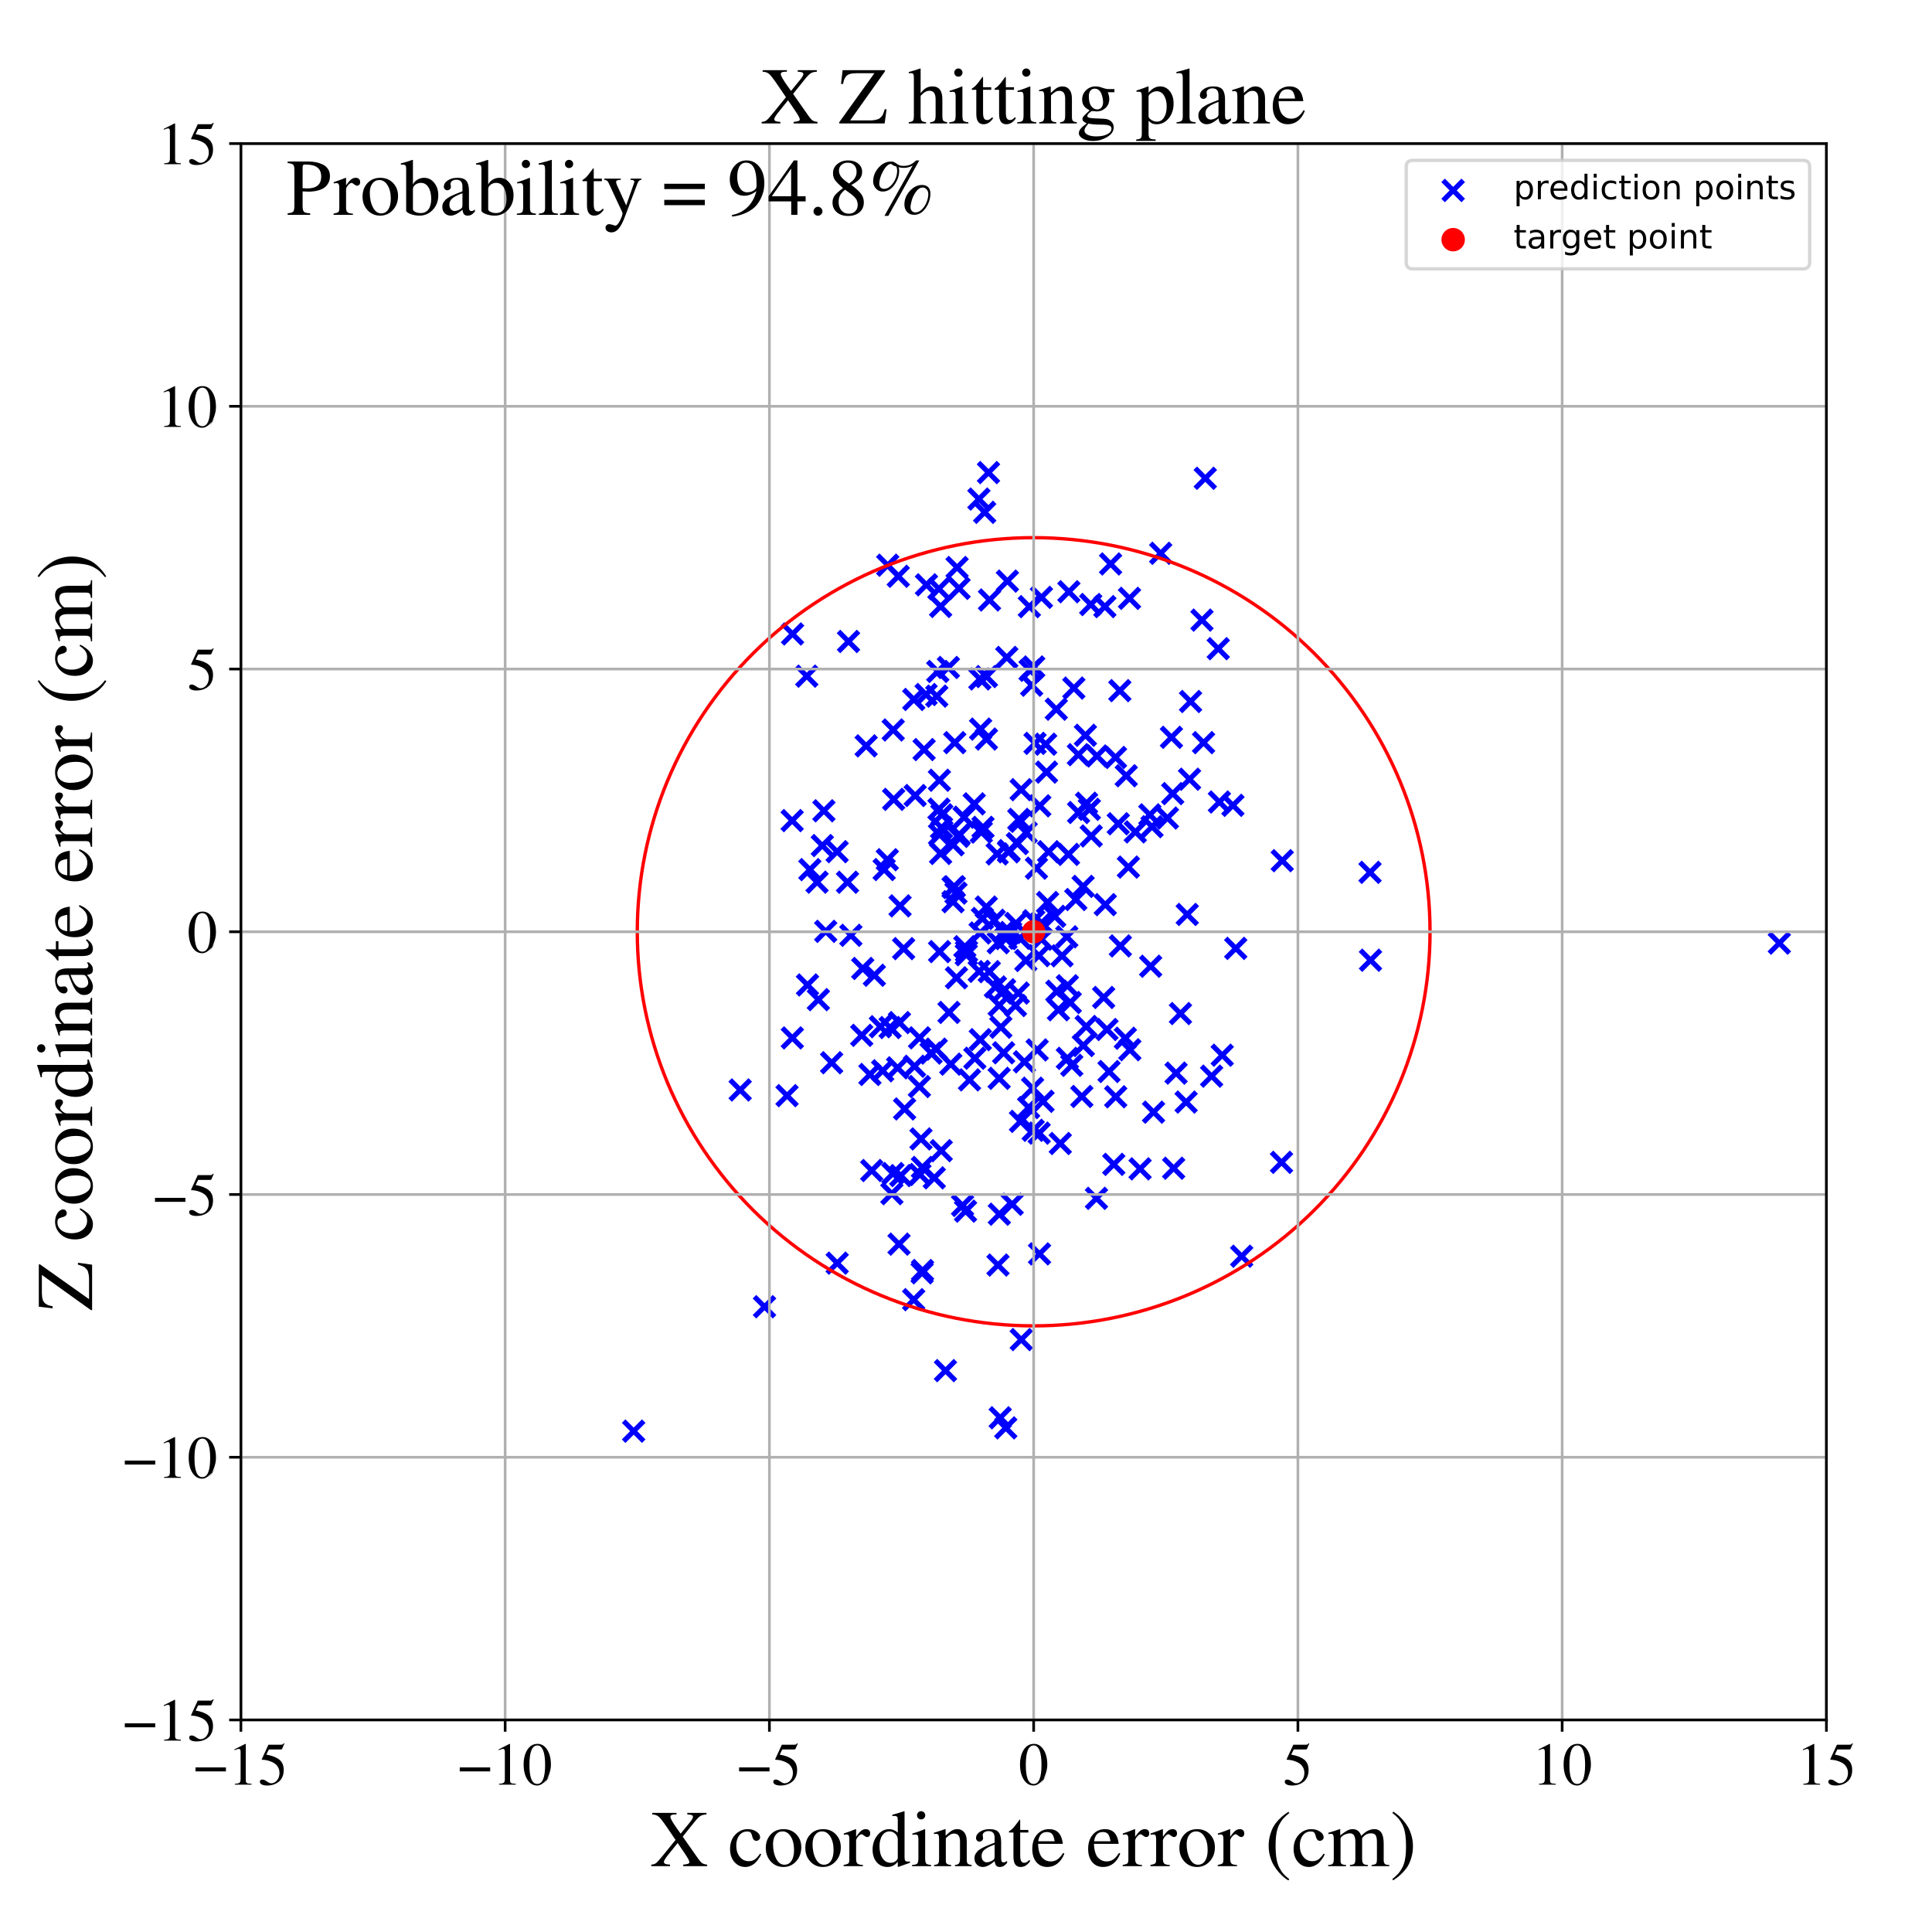 <?xml version="1.0" encoding="utf-8" standalone="no"?>
<!DOCTYPE svg PUBLIC "-//W3C//DTD SVG 1.1//EN"
  "http://www.w3.org/Graphics/SVG/1.1/DTD/svg11.dtd">
<!-- Created with matplotlib (https://matplotlib.org/) -->
<svg height="576pt" version="1.1" viewBox="0 0 576 576" width="576pt" xmlns="http://www.w3.org/2000/svg" xmlns:xlink="http://www.w3.org/1999/xlink">
 <defs>
  <style type="text/css">
*{stroke-linecap:butt;stroke-linejoin:round;}
  </style>
 </defs>
 <g id="figure_1">
  <g id="patch_1">
   <path d="M 0 576 
L 576 576 
L 576 0 
L 0 0 
z
" style="fill:#ffffff;"/>
  </g>
  <g id="axes_1">
   <g id="patch_2">
    <path d="M 71.822 512.784 
L 544.52 512.784 
L 544.52 42.802 
L 71.822 42.802 
z
" style="fill:#ffffff;"/>
   </g>
   <g id="PathCollection_1">
    <defs>
     <path d="M -3 3 
L 3 -3 
M -3 -3 
L 3 3 
" id="m4315a7ac12" style="stroke:#0000ff;stroke-width:1.5;"/>
    </defs>
    <g clip-path="url(#p1286820415)">
     <use style="fill:#0000ff;stroke:#0000ff;stroke-width:1.5;" x="243.988" xlink:href="#m4315a7ac12" y="298.032"/>
     <use style="fill:#0000ff;stroke:#0000ff;stroke-width:1.5;" x="274.26" xlink:href="#m4315a7ac12" y="350.155"/>
     <use style="fill:#0000ff;stroke:#0000ff;stroke-width:1.5;" x="316.11" xlink:href="#m4315a7ac12" y="340.921"/>
     <use style="fill:#0000ff;stroke:#0000ff;stroke-width:1.5;" x="314.446" xlink:href="#m4315a7ac12" y="273.195"/>
     <use style="fill:#0000ff;stroke:#0000ff;stroke-width:1.5;" x="246.172" xlink:href="#m4315a7ac12" y="277.667"/>
     <use style="fill:#0000ff;stroke:#0000ff;stroke-width:1.5;" x="307.857" xlink:href="#m4315a7ac12" y="324.431"/>
     <use style="fill:#0000ff;stroke:#0000ff;stroke-width:1.5;" x="294.704" xlink:href="#m4315a7ac12" y="140.895"/>
     <use style="fill:#0000ff;stroke:#0000ff;stroke-width:1.5;" x="263.151" xlink:href="#m4315a7ac12" y="319.239"/>
     <use style="fill:#0000ff;stroke:#0000ff;stroke-width:1.5;" x="252.673" xlink:href="#m4315a7ac12" y="263.03"/>
     <use style="fill:#0000ff;stroke:#0000ff;stroke-width:1.5;" x="259.356" xlink:href="#m4315a7ac12" y="320.337"/>
     <use style="fill:#0000ff;stroke:#0000ff;stroke-width:1.5;" x="294.099" xlink:href="#m4315a7ac12" y="201.71"/>
     <use style="fill:#0000ff;stroke:#0000ff;stroke-width:1.5;" x="343.054" xlink:href="#m4315a7ac12" y="288.072"/>
     <use style="fill:#0000ff;stroke:#0000ff;stroke-width:1.5;" x="301.762" xlink:href="#m4315a7ac12" y="359.035"/>
     <use style="fill:#0000ff;stroke:#0000ff;stroke-width:1.5;" x="260.673" xlink:href="#m4315a7ac12" y="290.76"/>
     <use style="fill:#0000ff;stroke:#0000ff;stroke-width:1.5;" x="272.652" xlink:href="#m4315a7ac12" y="317.899"/>
     <use style="fill:#0000ff;stroke:#0000ff;stroke-width:1.5;" x="336.747" xlink:href="#m4315a7ac12" y="178.388"/>
     <use style="fill:#0000ff;stroke:#0000ff;stroke-width:1.5;" x="266.432" xlink:href="#m4315a7ac12" y="238.32"/>
     <use style="fill:#0000ff;stroke:#0000ff;stroke-width:1.5;" x="280.8" xlink:href="#m4315a7ac12" y="242.925"/>
     <use style="fill:#0000ff;stroke:#0000ff;stroke-width:1.5;" x="276.209" xlink:href="#m4315a7ac12" y="174.357"/>
     <use style="fill:#0000ff;stroke:#0000ff;stroke-width:1.5;" x="290.639" xlink:href="#m4315a7ac12" y="315.496"/>
     <use style="fill:#0000ff;stroke:#0000ff;stroke-width:1.5;" x="308.58" xlink:href="#m4315a7ac12" y="221.62"/>
     <use style="fill:#0000ff;stroke:#0000ff;stroke-width:1.5;" x="358.348" xlink:href="#m4315a7ac12" y="184.876"/>
     <use style="fill:#0000ff;stroke:#0000ff;stroke-width:1.5;" x="247.944" xlink:href="#m4315a7ac12" y="316.837"/>
     <use style="fill:#0000ff;stroke:#0000ff;stroke-width:1.5;" x="282.749" xlink:href="#m4315a7ac12" y="198.998"/>
     <use style="fill:#0000ff;stroke:#0000ff;stroke-width:1.5;" x="408.458" xlink:href="#m4315a7ac12" y="260.08"/>
     <use style="fill:#0000ff;stroke:#0000ff;stroke-width:1.5;" x="280.122" xlink:href="#m4315a7ac12" y="283.708"/>
     <use style="fill:#0000ff;stroke:#0000ff;stroke-width:1.5;" x="274.578" xlink:href="#m4315a7ac12" y="339.554"/>
     <use style="fill:#0000ff;stroke:#0000ff;stroke-width:1.5;" x="310.492" xlink:href="#m4315a7ac12" y="178.093"/>
     <use style="fill:#0000ff;stroke:#0000ff;stroke-width:1.5;" x="285.339" xlink:href="#m4315a7ac12" y="169.191"/>
     <use style="fill:#0000ff;stroke:#0000ff;stroke-width:1.5;" x="319.081" xlink:href="#m4315a7ac12" y="298.887"/>
     <use style="fill:#0000ff;stroke:#0000ff;stroke-width:1.5;" x="287.436" xlink:href="#m4315a7ac12" y="243.639"/>
     <use style="fill:#0000ff;stroke:#0000ff;stroke-width:1.5;" x="329.523" xlink:href="#m4315a7ac12" y="269.704"/>
     <use style="fill:#0000ff;stroke:#0000ff;stroke-width:1.5;" x="300.152" xlink:href="#m4315a7ac12" y="196.004"/>
     <use style="fill:#0000ff;stroke:#0000ff;stroke-width:1.5;" x="310.529" xlink:href="#m4315a7ac12" y="275.143"/>
     <use style="fill:#0000ff;stroke:#0000ff;stroke-width:1.5;" x="284.138" xlink:href="#m4315a7ac12" y="268.834"/>
     <use style="fill:#0000ff;stroke:#0000ff;stroke-width:1.5;" x="284.139" xlink:href="#m4315a7ac12" y="264.606"/>
     <use style="fill:#0000ff;stroke:#0000ff;stroke-width:1.5;" x="220.675" xlink:href="#m4315a7ac12" y="324.961"/>
     <use style="fill:#0000ff;stroke:#0000ff;stroke-width:1.5;" x="284.151" xlink:href="#m4315a7ac12" y="251.864"/>
     <use style="fill:#0000ff;stroke:#0000ff;stroke-width:1.5;" x="305.417" xlink:href="#m4315a7ac12" y="316.565"/>
     <use style="fill:#0000ff;stroke:#0000ff;stroke-width:1.5;" x="262.475" xlink:href="#m4315a7ac12" y="306.104"/>
     <use style="fill:#0000ff;stroke:#0000ff;stroke-width:1.5;" x="336.414" xlink:href="#m4315a7ac12" y="258.509"/>
     <use style="fill:#0000ff;stroke:#0000ff;stroke-width:1.5;" x="367.577" xlink:href="#m4315a7ac12" y="240.099"/>
     <use style="fill:#0000ff;stroke:#0000ff;stroke-width:1.5;" x="308.195" xlink:href="#m4315a7ac12" y="198.845"/>
     <use style="fill:#0000ff;stroke:#0000ff;stroke-width:1.5;" x="342.811" xlink:href="#m4315a7ac12" y="242.936"/>
     <use style="fill:#0000ff;stroke:#0000ff;stroke-width:1.5;" x="346.044" xlink:href="#m4315a7ac12" y="164.956"/>
     <use style="fill:#0000ff;stroke:#0000ff;stroke-width:1.5;" x="338.477" xlink:href="#m4315a7ac12" y="248.023"/>
     <use style="fill:#0000ff;stroke:#0000ff;stroke-width:1.5;" x="304.309" xlink:href="#m4315a7ac12" y="244.858"/>
     <use style="fill:#0000ff;stroke:#0000ff;stroke-width:1.5;" x="324.779" xlink:href="#m4315a7ac12" y="241.281"/>
     <use style="fill:#0000ff;stroke:#0000ff;stroke-width:1.5;" x="316.629" xlink:href="#m4315a7ac12" y="284.964"/>
     <use style="fill:#0000ff;stroke:#0000ff;stroke-width:1.5;" x="319.535" xlink:href="#m4315a7ac12" y="317.617"/>
     <use style="fill:#0000ff;stroke:#0000ff;stroke-width:1.5;" x="279.915" xlink:href="#m4315a7ac12" y="175.54"/>
     <use style="fill:#0000ff;stroke:#0000ff;stroke-width:1.5;" x="329.399" xlink:href="#m4315a7ac12" y="180.846"/>
     <use style="fill:#0000ff;stroke:#0000ff;stroke-width:1.5;" x="320.151" xlink:href="#m4315a7ac12" y="205.144"/>
     <use style="fill:#0000ff;stroke:#0000ff;stroke-width:1.5;" x="268.551" xlink:href="#m4315a7ac12" y="350.485"/>
     <use style="fill:#0000ff;stroke:#0000ff;stroke-width:1.5;" x="279.291" xlink:href="#m4315a7ac12" y="207.547"/>
     <use style="fill:#0000ff;stroke:#0000ff;stroke-width:1.5;" x="275.045" xlink:href="#m4315a7ac12" y="378.786"/>
     <use style="fill:#0000ff;stroke:#0000ff;stroke-width:1.5;" x="280.437" xlink:href="#m4315a7ac12" y="180.803"/>
     <use style="fill:#0000ff;stroke:#0000ff;stroke-width:1.5;" x="333.397" xlink:href="#m4315a7ac12" y="245.591"/>
     <use style="fill:#0000ff;stroke:#0000ff;stroke-width:1.5;" x="292.353" xlink:href="#m4315a7ac12" y="217.369"/>
     <use style="fill:#0000ff;stroke:#0000ff;stroke-width:1.5;" x="321.565" xlink:href="#m4315a7ac12" y="242.236"/>
     <use style="fill:#0000ff;stroke:#0000ff;stroke-width:1.5;" x="305.842" xlink:href="#m4315a7ac12" y="286.36"/>
     <use style="fill:#0000ff;stroke:#0000ff;stroke-width:1.5;" x="334.023" xlink:href="#m4315a7ac12" y="282.009"/>
     <use style="fill:#0000ff;stroke:#0000ff;stroke-width:1.5;" x="350.632" xlink:href="#m4315a7ac12" y="319.936"/>
     <use style="fill:#0000ff;stroke:#0000ff;stroke-width:1.5;" x="408.6" xlink:href="#m4315a7ac12" y="286.275"/>
     <use style="fill:#0000ff;stroke:#0000ff;stroke-width:1.5;" x="268.34" xlink:href="#m4315a7ac12" y="270.074"/>
     <use style="fill:#0000ff;stroke:#0000ff;stroke-width:1.5;" x="292.266" xlink:href="#m4315a7ac12" y="309.959"/>
     <use style="fill:#0000ff;stroke:#0000ff;stroke-width:1.5;" x="308.028" xlink:href="#m4315a7ac12" y="336.983"/>
     <use style="fill:#0000ff;stroke:#0000ff;stroke-width:1.5;" x="335.772" xlink:href="#m4315a7ac12" y="231.278"/>
     <use style="fill:#0000ff;stroke:#0000ff;stroke-width:1.5;" x="330.025" xlink:href="#m4315a7ac12" y="306.931"/>
     <use style="fill:#0000ff;stroke:#0000ff;stroke-width:1.5;" x="307.099" xlink:href="#m4315a7ac12" y="199.846"/>
     <use style="fill:#0000ff;stroke:#0000ff;stroke-width:1.5;" x="281.882" xlink:href="#m4315a7ac12" y="408.631"/>
     <use style="fill:#0000ff;stroke:#0000ff;stroke-width:1.5;" x="236.29" xlink:href="#m4315a7ac12" y="189.01"/>
     <use style="fill:#0000ff;stroke:#0000ff;stroke-width:1.5;" x="325.185" xlink:href="#m4315a7ac12" y="180.228"/>
     <use style="fill:#0000ff;stroke:#0000ff;stroke-width:1.5;" x="322.531" xlink:href="#m4315a7ac12" y="326.897"/>
     <use style="fill:#0000ff;stroke:#0000ff;stroke-width:1.5;" x="325.333" xlink:href="#m4315a7ac12" y="249.232"/>
     <use style="fill:#0000ff;stroke:#0000ff;stroke-width:1.5;" x="284.653" xlink:href="#m4315a7ac12" y="221.406"/>
     <use style="fill:#0000ff;stroke:#0000ff;stroke-width:1.5;" x="292.208" xlink:href="#m4315a7ac12" y="278.158"/>
     <use style="fill:#0000ff;stroke:#0000ff;stroke-width:1.5;" x="285.967" xlink:href="#m4315a7ac12" y="248.845"/>
     <use style="fill:#0000ff;stroke:#0000ff;stroke-width:1.5;" x="318.552" xlink:href="#m4315a7ac12" y="254.724"/>
     <use style="fill:#0000ff;stroke:#0000ff;stroke-width:1.5;" x="361.23" xlink:href="#m4315a7ac12" y="320.841"/>
     <use style="fill:#0000ff;stroke:#0000ff;stroke-width:1.5;" x="297.533" xlink:href="#m4315a7ac12" y="377.157"/>
     <use style="fill:#0000ff;stroke:#0000ff;stroke-width:1.5;" x="322.975" xlink:href="#m4315a7ac12" y="311.713"/>
     <use style="fill:#0000ff;stroke:#0000ff;stroke-width:1.5;" x="326.897" xlink:href="#m4315a7ac12" y="357.268"/>
     <use style="fill:#0000ff;stroke:#0000ff;stroke-width:1.5;" x="349.909" xlink:href="#m4315a7ac12" y="348.292"/>
     <use style="fill:#0000ff;stroke:#0000ff;stroke-width:1.5;" x="293.567" xlink:href="#m4315a7ac12" y="152.746"/>
     <use style="fill:#0000ff;stroke:#0000ff;stroke-width:1.5;" x="287.655" xlink:href="#m4315a7ac12" y="282.253"/>
     <use style="fill:#0000ff;stroke:#0000ff;stroke-width:1.5;" x="307.576" xlink:href="#m4315a7ac12" y="204.286"/>
     <use style="fill:#0000ff;stroke:#0000ff;stroke-width:1.5;" x="530.482" xlink:href="#m4315a7ac12" y="281.18"/>
     <use style="fill:#0000ff;stroke:#0000ff;stroke-width:1.5;" x="264.545" xlink:href="#m4315a7ac12" y="256.314"/>
     <use style="fill:#0000ff;stroke:#0000ff;stroke-width:1.5;" x="363.546" xlink:href="#m4315a7ac12" y="239.106"/>
     <use style="fill:#0000ff;stroke:#0000ff;stroke-width:1.5;" x="323.935" xlink:href="#m4315a7ac12" y="239.463"/>
     <use style="fill:#0000ff;stroke:#0000ff;stroke-width:1.5;" x="291.851" xlink:href="#m4315a7ac12" y="148.789"/>
     <use style="fill:#0000ff;stroke:#0000ff;stroke-width:1.5;" x="285.008" xlink:href="#m4315a7ac12" y="266.26"/>
     <use style="fill:#0000ff;stroke:#0000ff;stroke-width:1.5;" x="279.124" xlink:href="#m4315a7ac12" y="312.79"/>
     <use style="fill:#0000ff;stroke:#0000ff;stroke-width:1.5;" x="275.508" xlink:href="#m4315a7ac12" y="223.475"/>
     <use style="fill:#0000ff;stroke:#0000ff;stroke-width:1.5;" x="351.938" xlink:href="#m4315a7ac12" y="302.176"/>
     <use style="fill:#0000ff;stroke:#0000ff;stroke-width:1.5;" x="294.094" xlink:href="#m4315a7ac12" y="220.336"/>
     <use style="fill:#0000ff;stroke:#0000ff;stroke-width:1.5;" x="294.045" xlink:href="#m4315a7ac12" y="270.423"/>
     <use style="fill:#0000ff;stroke:#0000ff;stroke-width:1.5;" x="284.508" xlink:href="#m4315a7ac12" y="264.369"/>
     <use style="fill:#0000ff;stroke:#0000ff;stroke-width:1.5;" x="245.159" xlink:href="#m4315a7ac12" y="252.092"/>
     <use style="fill:#0000ff;stroke:#0000ff;stroke-width:1.5;" x="259.896" xlink:href="#m4315a7ac12" y="348.974"/>
     <use style="fill:#0000ff;stroke:#0000ff;stroke-width:1.5;" x="311.74" xlink:href="#m4315a7ac12" y="221.873"/>
     <use style="fill:#0000ff;stroke:#0000ff;stroke-width:1.5;" x="309.219" xlink:href="#m4315a7ac12" y="313.025"/>
     <use style="fill:#0000ff;stroke:#0000ff;stroke-width:1.5;" x="321.501" xlink:href="#m4315a7ac12" y="224.996"/>
     <use style="fill:#0000ff;stroke:#0000ff;stroke-width:1.5;" x="308.191" xlink:href="#m4315a7ac12" y="274.501"/>
     <use style="fill:#0000ff;stroke:#0000ff;stroke-width:1.5;" x="304.245" xlink:href="#m4315a7ac12" y="334.317"/>
     <use style="fill:#0000ff;stroke:#0000ff;stroke-width:1.5;" x="257.211" xlink:href="#m4315a7ac12" y="288.738"/>
     <use style="fill:#0000ff;stroke:#0000ff;stroke-width:1.5;" x="296.416" xlink:href="#m4315a7ac12" y="274.364"/>
     <use style="fill:#0000ff;stroke:#0000ff;stroke-width:1.5;" x="274.107" xlink:href="#m4315a7ac12" y="323.938"/>
     <use style="fill:#0000ff;stroke:#0000ff;stroke-width:1.5;" x="300.662" xlink:href="#m4315a7ac12" y="253.96"/>
     <use style="fill:#0000ff;stroke:#0000ff;stroke-width:1.5;" x="353.625" xlink:href="#m4315a7ac12" y="328.573"/>
     <use style="fill:#0000ff;stroke:#0000ff;stroke-width:1.5;" x="318.222" xlink:href="#m4315a7ac12" y="315.535"/>
     <use style="fill:#0000ff;stroke:#0000ff;stroke-width:1.5;" x="236.176" xlink:href="#m4315a7ac12" y="244.653"/>
     <use style="fill:#0000ff;stroke:#0000ff;stroke-width:1.5;" x="249.6" xlink:href="#m4315a7ac12" y="376.593"/>
     <use style="fill:#0000ff;stroke:#0000ff;stroke-width:1.5;" x="188.923" xlink:href="#m4315a7ac12" y="426.679"/>
     <use style="fill:#0000ff;stroke:#0000ff;stroke-width:1.5;" x="245.631" xlink:href="#m4315a7ac12" y="241.729"/>
     <use style="fill:#0000ff;stroke:#0000ff;stroke-width:1.5;" x="363.21" xlink:href="#m4315a7ac12" y="193.391"/>
     <use style="fill:#0000ff;stroke:#0000ff;stroke-width:1.5;" x="256.91" xlink:href="#m4315a7ac12" y="308.672"/>
     <use style="fill:#0000ff;stroke:#0000ff;stroke-width:1.5;" x="280.424" xlink:href="#m4315a7ac12" y="254.447"/>
     <use style="fill:#0000ff;stroke:#0000ff;stroke-width:1.5;" x="293.071" xlink:href="#m4315a7ac12" y="246.659"/>
     <use style="fill:#0000ff;stroke:#0000ff;stroke-width:1.5;" x="329.036" xlink:href="#m4315a7ac12" y="297.377"/>
     <use style="fill:#0000ff;stroke:#0000ff;stroke-width:1.5;" x="331.103" xlink:href="#m4315a7ac12" y="168.133"/>
     <use style="fill:#0000ff;stroke:#0000ff;stroke-width:1.5;" x="288.15" xlink:href="#m4315a7ac12" y="283.652"/>
     <use style="fill:#0000ff;stroke:#0000ff;stroke-width:1.5;" x="332.057" xlink:href="#m4315a7ac12" y="347.139"/>
     <use style="fill:#0000ff;stroke:#0000ff;stroke-width:1.5;" x="263.602" xlink:href="#m4315a7ac12" y="259.244"/>
     <use style="fill:#0000ff;stroke:#0000ff;stroke-width:1.5;" x="274.152" xlink:href="#m4315a7ac12" y="309.42"/>
     <use style="fill:#0000ff;stroke:#0000ff;stroke-width:1.5;" x="297.88" xlink:href="#m4315a7ac12" y="321.485"/>
     <use style="fill:#0000ff;stroke:#0000ff;stroke-width:1.5;" x="258.232" xlink:href="#m4315a7ac12" y="222.37"/>
     <use style="fill:#0000ff;stroke:#0000ff;stroke-width:1.5;" x="302.856" xlink:href="#m4315a7ac12" y="275.327"/>
     <use style="fill:#0000ff;stroke:#0000ff;stroke-width:1.5;" x="292.902" xlink:href="#m4315a7ac12" y="273.826"/>
     <use style="fill:#0000ff;stroke:#0000ff;stroke-width:1.5;" x="267.809" xlink:href="#m4315a7ac12" y="171.809"/>
     <use style="fill:#0000ff;stroke:#0000ff;stroke-width:1.5;" x="318.22" xlink:href="#m4315a7ac12" y="293.889"/>
     <use style="fill:#0000ff;stroke:#0000ff;stroke-width:1.5;" x="269.696" xlink:href="#m4315a7ac12" y="330.618"/>
     <use style="fill:#0000ff;stroke:#0000ff;stroke-width:1.5;" x="298.384" xlink:href="#m4315a7ac12" y="306.249"/>
     <use style="fill:#0000ff;stroke:#0000ff;stroke-width:1.5;" x="332.633" xlink:href="#m4315a7ac12" y="326.989"/>
     <use style="fill:#0000ff;stroke:#0000ff;stroke-width:1.5;" x="298.204" xlink:href="#m4315a7ac12" y="422.693"/>
     <use style="fill:#0000ff;stroke:#0000ff;stroke-width:1.5;" x="266.215" xlink:href="#m4315a7ac12" y="349.87"/>
     <use style="fill:#0000ff;stroke:#0000ff;stroke-width:1.5;" x="240.744" xlink:href="#m4315a7ac12" y="293.65"/>
     <use style="fill:#0000ff;stroke:#0000ff;stroke-width:1.5;" x="264.668" xlink:href="#m4315a7ac12" y="168.508"/>
     <use style="fill:#0000ff;stroke:#0000ff;stroke-width:1.5;" x="323.603" xlink:href="#m4315a7ac12" y="219.217"/>
     <use style="fill:#0000ff;stroke:#0000ff;stroke-width:1.5;" x="312.322" xlink:href="#m4315a7ac12" y="269.062"/>
     <use style="fill:#0000ff;stroke:#0000ff;stroke-width:1.5;" x="304.475" xlink:href="#m4315a7ac12" y="399.376"/>
     <use style="fill:#0000ff;stroke:#0000ff;stroke-width:1.5;" x="280.706" xlink:href="#m4315a7ac12" y="246.782"/>
     <use style="fill:#0000ff;stroke:#0000ff;stroke-width:1.5;" x="306.666" xlink:href="#m4315a7ac12" y="330.207"/>
     <use style="fill:#0000ff;stroke:#0000ff;stroke-width:1.5;" x="382.285" xlink:href="#m4315a7ac12" y="256.601"/>
     <use style="fill:#0000ff;stroke:#0000ff;stroke-width:1.5;" x="249.579" xlink:href="#m4315a7ac12" y="253.916"/>
     <use style="fill:#0000ff;stroke:#0000ff;stroke-width:1.5;" x="297.617" xlink:href="#m4315a7ac12" y="281.064"/>
     <use style="fill:#0000ff;stroke:#0000ff;stroke-width:1.5;" x="240.533" xlink:href="#m4315a7ac12" y="201.585"/>
     <use style="fill:#0000ff;stroke:#0000ff;stroke-width:1.5;" x="275.011" xlink:href="#m4315a7ac12" y="348.056"/>
     <use style="fill:#0000ff;stroke:#0000ff;stroke-width:1.5;" x="234.645" xlink:href="#m4315a7ac12" y="326.65"/>
     <use style="fill:#0000ff;stroke:#0000ff;stroke-width:1.5;" x="276.099" xlink:href="#m4315a7ac12" y="207.063"/>
     <use style="fill:#0000ff;stroke:#0000ff;stroke-width:1.5;" x="289.043" xlink:href="#m4315a7ac12" y="321.946"/>
     <use style="fill:#0000ff;stroke:#0000ff;stroke-width:1.5;" x="309.002" xlink:href="#m4315a7ac12" y="258.839"/>
     <use style="fill:#0000ff;stroke:#0000ff;stroke-width:1.5;" x="279.582" xlink:href="#m4315a7ac12" y="200.181"/>
     <use style="fill:#0000ff;stroke:#0000ff;stroke-width:1.5;" x="297.94" xlink:href="#m4315a7ac12" y="361.997"/>
     <use style="fill:#0000ff;stroke:#0000ff;stroke-width:1.5;" x="303.747" xlink:href="#m4315a7ac12" y="244.298"/>
     <use style="fill:#0000ff;stroke:#0000ff;stroke-width:1.5;" x="303.32" xlink:href="#m4315a7ac12" y="251.495"/>
     <use style="fill:#0000ff;stroke:#0000ff;stroke-width:1.5;" x="315.089" xlink:href="#m4315a7ac12" y="295.517"/>
     <use style="fill:#0000ff;stroke:#0000ff;stroke-width:1.5;" x="297.291" xlink:href="#m4315a7ac12" y="254.585"/>
     <use style="fill:#0000ff;stroke:#0000ff;stroke-width:1.5;" x="282.933" xlink:href="#m4315a7ac12" y="301.836"/>
     <use style="fill:#0000ff;stroke:#0000ff;stroke-width:1.5;" x="304.443" xlink:href="#m4315a7ac12" y="235.43"/>
     <use style="fill:#0000ff;stroke:#0000ff;stroke-width:1.5;" x="315.559" xlink:href="#m4315a7ac12" y="301.05"/>
     <use style="fill:#0000ff;stroke:#0000ff;stroke-width:1.5;" x="354.641" xlink:href="#m4315a7ac12" y="232.313"/>
     <use style="fill:#0000ff;stroke:#0000ff;stroke-width:1.5;" x="227.931" xlink:href="#m4315a7ac12" y="389.587"/>
     <use style="fill:#0000ff;stroke:#0000ff;stroke-width:1.5;" x="322.913" xlink:href="#m4315a7ac12" y="264.268"/>
     <use style="fill:#0000ff;stroke:#0000ff;stroke-width:1.5;" x="310.525" xlink:href="#m4315a7ac12" y="280.031"/>
     <use style="fill:#0000ff;stroke:#0000ff;stroke-width:1.5;" x="283.467" xlink:href="#m4315a7ac12" y="317.262"/>
     <use style="fill:#0000ff;stroke:#0000ff;stroke-width:1.5;" x="336.85" xlink:href="#m4315a7ac12" y="312.961"/>
     <use style="fill:#0000ff;stroke:#0000ff;stroke-width:1.5;" x="310.001" xlink:href="#m4315a7ac12" y="240.244"/>
     <use style="fill:#0000ff;stroke:#0000ff;stroke-width:1.5;" x="287.867" xlink:href="#m4315a7ac12" y="361.091"/>
     <use style="fill:#0000ff;stroke:#0000ff;stroke-width:1.5;" x="323.832" xlink:href="#m4315a7ac12" y="306.026"/>
     <use style="fill:#0000ff;stroke:#0000ff;stroke-width:1.5;" x="280.616" xlink:href="#m4315a7ac12" y="343.058"/>
     <use style="fill:#0000ff;stroke:#0000ff;stroke-width:1.5;" x="299.857" xlink:href="#m4315a7ac12" y="425.699"/>
     <use style="fill:#0000ff;stroke:#0000ff;stroke-width:1.5;" x="279.941" xlink:href="#m4315a7ac12" y="241.223"/>
     <use style="fill:#0000ff;stroke:#0000ff;stroke-width:1.5;" x="266.298" xlink:href="#m4315a7ac12" y="217.629"/>
     <use style="fill:#0000ff;stroke:#0000ff;stroke-width:1.5;" x="343.451" xlink:href="#m4315a7ac12" y="246.468"/>
     <use style="fill:#0000ff;stroke:#0000ff;stroke-width:1.5;" x="296.763" xlink:href="#m4315a7ac12" y="294.247"/>
     <use style="fill:#0000ff;stroke:#0000ff;stroke-width:1.5;" x="309.917" xlink:href="#m4315a7ac12" y="373.827"/>
     <use style="fill:#0000ff;stroke:#0000ff;stroke-width:1.5;" x="312.006" xlink:href="#m4315a7ac12" y="230.194"/>
     <use style="fill:#0000ff;stroke:#0000ff;stroke-width:1.5;" x="292.133" xlink:href="#m4315a7ac12" y="202.415"/>
     <use style="fill:#0000ff;stroke:#0000ff;stroke-width:1.5;" x="339.897" xlink:href="#m4315a7ac12" y="348.478"/>
     <use style="fill:#0000ff;stroke:#0000ff;stroke-width:1.5;" x="291.943" xlink:href="#m4315a7ac12" y="289.59"/>
     <use style="fill:#0000ff;stroke:#0000ff;stroke-width:1.5;" x="236.225" xlink:href="#m4315a7ac12" y="309.438"/>
     <use style="fill:#0000ff;stroke:#0000ff;stroke-width:1.5;" x="292.559" xlink:href="#m4315a7ac12" y="248.081"/>
     <use style="fill:#0000ff;stroke:#0000ff;stroke-width:1.5;" x="368.417" xlink:href="#m4315a7ac12" y="282.746"/>
     <use style="fill:#0000ff;stroke:#0000ff;stroke-width:1.5;" x="302.743" xlink:href="#m4315a7ac12" y="299.789"/>
     <use style="fill:#0000ff;stroke:#0000ff;stroke-width:1.5;" x="274.911" xlink:href="#m4315a7ac12" y="379.475"/>
     <use style="fill:#0000ff;stroke:#0000ff;stroke-width:1.5;" x="343.917" xlink:href="#m4315a7ac12" y="331.581"/>
     <use style="fill:#0000ff;stroke:#0000ff;stroke-width:1.5;" x="359.338" xlink:href="#m4315a7ac12" y="142.593"/>
     <use style="fill:#0000ff;stroke:#0000ff;stroke-width:1.5;" x="272.402" xlink:href="#m4315a7ac12" y="387.479"/>
     <use style="fill:#0000ff;stroke:#0000ff;stroke-width:1.5;" x="320.735" xlink:href="#m4315a7ac12" y="268.18"/>
     <use style="fill:#0000ff;stroke:#0000ff;stroke-width:1.5;" x="288.08" xlink:href="#m4315a7ac12" y="284.635"/>
     <use style="fill:#0000ff;stroke:#0000ff;stroke-width:1.5;" x="299.506" xlink:href="#m4315a7ac12" y="295.083"/>
     <use style="fill:#0000ff;stroke:#0000ff;stroke-width:1.5;" x="272.847" xlink:href="#m4315a7ac12" y="237.171"/>
     <use style="fill:#0000ff;stroke:#0000ff;stroke-width:1.5;" x="330.644" xlink:href="#m4315a7ac12" y="319.455"/>
     <use style="fill:#0000ff;stroke:#0000ff;stroke-width:1.5;" x="364.391" xlink:href="#m4315a7ac12" y="314.595"/>
     <use style="fill:#0000ff;stroke:#0000ff;stroke-width:1.5;" x="382.069" xlink:href="#m4315a7ac12" y="346.542"/>
     <use style="fill:#0000ff;stroke:#0000ff;stroke-width:1.5;" x="304.078" xlink:href="#m4315a7ac12" y="279.721"/>
     <use style="fill:#0000ff;stroke:#0000ff;stroke-width:1.5;" x="327.036" xlink:href="#m4315a7ac12" y="225.381"/>
     <use style="fill:#0000ff;stroke:#0000ff;stroke-width:1.5;" x="299.256" xlink:href="#m4315a7ac12" y="277.847"/>
     <use style="fill:#0000ff;stroke:#0000ff;stroke-width:1.5;" x="267.602" xlink:href="#m4315a7ac12" y="318.361"/>
     <use style="fill:#0000ff;stroke:#0000ff;stroke-width:1.5;" x="305.945" xlink:href="#m4315a7ac12" y="248.192"/>
     <use style="fill:#0000ff;stroke:#0000ff;stroke-width:1.5;" x="280.072" xlink:href="#m4315a7ac12" y="232.62"/>
     <use style="fill:#0000ff;stroke:#0000ff;stroke-width:1.5;" x="299.904" xlink:href="#m4315a7ac12" y="279.829"/>
     <use style="fill:#0000ff;stroke:#0000ff;stroke-width:1.5;" x="265.375" xlink:href="#m4315a7ac12" y="306.35"/>
     <use style="fill:#0000ff;stroke:#0000ff;stroke-width:1.5;" x="285.64" xlink:href="#m4315a7ac12" y="249.352"/>
     <use style="fill:#0000ff;stroke:#0000ff;stroke-width:1.5;" x="297.898" xlink:href="#m4315a7ac12" y="299.72"/>
     <use style="fill:#0000ff;stroke:#0000ff;stroke-width:1.5;" x="278.549" xlink:href="#m4315a7ac12" y="351.164"/>
     <use style="fill:#0000ff;stroke:#0000ff;stroke-width:1.5;" x="333.86" xlink:href="#m4315a7ac12" y="205.906"/>
     <use style="fill:#0000ff;stroke:#0000ff;stroke-width:1.5;" x="358.82" xlink:href="#m4315a7ac12" y="221.406"/>
     <use style="fill:#0000ff;stroke:#0000ff;stroke-width:1.5;" x="353.958" xlink:href="#m4315a7ac12" y="272.631"/>
     <use style="fill:#0000ff;stroke:#0000ff;stroke-width:1.5;" x="285.93" xlink:href="#m4315a7ac12" y="175.409"/>
     <use style="fill:#0000ff;stroke:#0000ff;stroke-width:1.5;" x="265.898" xlink:href="#m4315a7ac12" y="355.875"/>
     <use style="fill:#0000ff;stroke:#0000ff;stroke-width:1.5;" x="300.847" xlink:href="#m4315a7ac12" y="253.595"/>
     <use style="fill:#0000ff;stroke:#0000ff;stroke-width:1.5;" x="354.946" xlink:href="#m4315a7ac12" y="209.141"/>
     <use style="fill:#0000ff;stroke:#0000ff;stroke-width:1.5;" x="294.938" xlink:href="#m4315a7ac12" y="289.689"/>
     <use style="fill:#0000ff;stroke:#0000ff;stroke-width:1.5;" x="280.11" xlink:href="#m4315a7ac12" y="248.819"/>
     <use style="fill:#0000ff;stroke:#0000ff;stroke-width:1.5;" x="268.158" xlink:href="#m4315a7ac12" y="304.872"/>
     <use style="fill:#0000ff;stroke:#0000ff;stroke-width:1.5;" x="349.627" xlink:href="#m4315a7ac12" y="236.603"/>
     <use style="fill:#0000ff;stroke:#0000ff;stroke-width:1.5;" x="300.34" xlink:href="#m4315a7ac12" y="173.25"/>
     <use style="fill:#0000ff;stroke:#0000ff;stroke-width:1.5;" x="348.05" xlink:href="#m4315a7ac12" y="243.891"/>
     <use style="fill:#0000ff;stroke:#0000ff;stroke-width:1.5;" x="306.883" xlink:href="#m4315a7ac12" y="180.859"/>
     <use style="fill:#0000ff;stroke:#0000ff;stroke-width:1.5;" x="314.918" xlink:href="#m4315a7ac12" y="211.441"/>
     <use style="fill:#0000ff;stroke:#0000ff;stroke-width:1.5;" x="299.214" xlink:href="#m4315a7ac12" y="313.873"/>
     <use style="fill:#0000ff;stroke:#0000ff;stroke-width:1.5;" x="295.008" xlink:href="#m4315a7ac12" y="178.878"/>
     <use style="fill:#0000ff;stroke:#0000ff;stroke-width:1.5;" x="310.963" xlink:href="#m4315a7ac12" y="328.34"/>
     <use style="fill:#0000ff;stroke:#0000ff;stroke-width:1.5;" x="272.432" xlink:href="#m4315a7ac12" y="208.536"/>
     <use style="fill:#0000ff;stroke:#0000ff;stroke-width:1.5;" x="290.451" xlink:href="#m4315a7ac12" y="239.66"/>
     <use style="fill:#0000ff;stroke:#0000ff;stroke-width:1.5;" x="253.674" xlink:href="#m4315a7ac12" y="278.852"/>
     <use style="fill:#0000ff;stroke:#0000ff;stroke-width:1.5;" x="252.975" xlink:href="#m4315a7ac12" y="191.248"/>
     <use style="fill:#0000ff;stroke:#0000ff;stroke-width:1.5;" x="268.035" xlink:href="#m4315a7ac12" y="370.921"/>
     <use style="fill:#0000ff;stroke:#0000ff;stroke-width:1.5;" x="309.739" xlink:href="#m4315a7ac12" y="284.914"/>
     <use style="fill:#0000ff;stroke:#0000ff;stroke-width:1.5;" x="309.818" xlink:href="#m4315a7ac12" y="337.826"/>
     <use style="fill:#0000ff;stroke:#0000ff;stroke-width:1.5;" x="241.45" xlink:href="#m4315a7ac12" y="259.268"/>
     <use style="fill:#0000ff;stroke:#0000ff;stroke-width:1.5;" x="318.67" xlink:href="#m4315a7ac12" y="176.42"/>
     <use style="fill:#0000ff;stroke:#0000ff;stroke-width:1.5;" x="303.582" xlink:href="#m4315a7ac12" y="296.065"/>
     <use style="fill:#0000ff;stroke:#0000ff;stroke-width:1.5;" x="243.592" xlink:href="#m4315a7ac12" y="263.001"/>
     <use style="fill:#0000ff;stroke:#0000ff;stroke-width:1.5;" x="301.303" xlink:href="#m4315a7ac12" y="278.004"/>
     <use style="fill:#0000ff;stroke:#0000ff;stroke-width:1.5;" x="370.192" xlink:href="#m4315a7ac12" y="374.528"/>
     <use style="fill:#0000ff;stroke:#0000ff;stroke-width:1.5;" x="277.584" xlink:href="#m4315a7ac12" y="313.96"/>
     <use style="fill:#0000ff;stroke:#0000ff;stroke-width:1.5;" x="286.967" xlink:href="#m4315a7ac12" y="359.389"/>
     <use style="fill:#0000ff;stroke:#0000ff;stroke-width:1.5;" x="332.575" xlink:href="#m4315a7ac12" y="225.822"/>
     <use style="fill:#0000ff;stroke:#0000ff;stroke-width:1.5;" x="312.623" xlink:href="#m4315a7ac12" y="253.929"/>
     <use style="fill:#0000ff;stroke:#0000ff;stroke-width:1.5;" x="335.511" xlink:href="#m4315a7ac12" y="309.534"/>
     <use style="fill:#0000ff;stroke:#0000ff;stroke-width:1.5;" x="269.405" xlink:href="#m4315a7ac12" y="282.82"/>
     <use style="fill:#0000ff;stroke:#0000ff;stroke-width:1.5;" x="285.154" xlink:href="#m4315a7ac12" y="291.512"/>
     <use style="fill:#0000ff;stroke:#0000ff;stroke-width:1.5;" x="318.047" xlink:href="#m4315a7ac12" y="279.299"/>
     <use style="fill:#0000ff;stroke:#0000ff;stroke-width:1.5;" x="349.248" xlink:href="#m4315a7ac12" y="219.824"/>
    </g>
   </g>
   <g id="PathCollection_2">
    <defs>
     <path d="M 0 3 
C 0.796 3 1.559 2.684 2.121 2.121 
C 2.684 1.559 3 0.796 3 0 
C 3 -0.796 2.684 -1.559 2.121 -2.121 
C 1.559 -2.684 0.796 -3 0 -3 
C -0.796 -3 -1.559 -2.684 -2.121 -2.121 
C -2.684 -1.559 -3 -0.796 -3 0 
C -3 0.796 -2.684 1.559 -2.121 2.121 
C -1.559 2.684 -0.796 3 0 3 
z
" id="m165387c576" style="stroke:#ff0000;"/>
    </defs>
    <g clip-path="url(#p1286820415)">
     <use style="fill:#ff0000;stroke:#ff0000;" x="308.171" xlink:href="#m165387c576" y="277.793"/>
    </g>
   </g>
   <g id="patch_3">
    <path clip-path="url(#p1286820415)" d="M 308.171 395.288 
C 339.511 395.288 369.572 382.908 391.733 360.875 
C 413.894 338.841 426.346 308.953 426.346 277.793 
C 426.346 246.633 413.894 216.745 391.733 194.711 
C 369.572 172.677 339.511 160.297 308.171 160.297 
C 276.831 160.297 246.77 172.677 224.609 194.711 
C 202.448 216.745 189.997 246.633 189.997 277.793 
C 189.997 308.953 202.448 338.841 224.609 360.875 
C 246.77 382.908 276.831 395.288 308.171 395.288 
z
" style="fill:none;stroke:#ff0000;stroke-linejoin:miter;"/>
   </g>
   <g id="matplotlib.axis_1">
    <g id="xtick_1">
     <g id="line2d_1">
      <path clip-path="url(#p1286820415)" d="M 71.822 512.784 
L 71.822 42.802 
" style="fill:none;stroke:#b0b0b0;stroke-linecap:square;stroke-width:0.8;"/>
     </g>
     <g id="line2d_2">
      <defs>
       <path d="M 0 0 
L 0 3.5 
" id="m5cdc8a537d" style="stroke:#000000;stroke-width:0.8;"/>
      </defs>
      <g>
       <use style="stroke:#000000;stroke-width:0.8;" x="71.822" xlink:href="#m5cdc8a537d" y="512.784"/>
      </g>
     </g>
     <g id="text_1">
      <!-- −15 -->
      <defs>
       <path d="M 3 22 
L 3 28.594 
L 53.406 28.594 
L 53.406 22 
z
" id="FreeSerif-8722"/>
       <path d="M 18.297 59.297 
Q 16.5 59.297 11.094 57.094 
L 11.094 58.5 
L 29.094 67.594 
L 29.906 67.406 
L 29.906 7.406 
Q 29.906 3.797 31.703 2.688 
Q 33.5 1.594 39.406 1.5 
L 39.406 0 
L 11.797 0 
L 11.797 1.5 
Q 17.406 1.703 19.344 3.141 
Q 21.297 4.594 21.297 9.297 
L 21.297 54.594 
Q 21.297 59.297 18.297 59.297 
z
" id="FreeSerif-49"/>
       <path d="M 35.703 19.406 
Q 35.703 24.703 33.344 28.797 
Q 31 32.906 27.641 35.156 
Q 24.297 37.406 20.141 38.844 
Q 16 40.297 12.953 40.75 
Q 9.906 41.203 7.594 41.203 
Q 6.406 41.203 6.406 42 
Q 6.406 42.297 6.5 42.5 
L 17.406 66.203 
L 38.297 66.203 
Q 39.906 66.203 40.844 66.703 
Q 41.797 67.203 42.906 68.797 
L 43.797 68.094 
L 40 59.203 
Q 39.594 58.297 37.703 58.297 
L 18.094 58.297 
L 13.906 49.797 
Q 28.5 47.203 35.594 41.344 
Q 42.703 35.5 42.703 24.203 
Q 42.703 18.297 40.844 13.688 
Q 39 9.094 36.141 6.297 
Q 33.297 3.5 29.547 1.703 
Q 25.797 -0.094 22.344 -0.75 
Q 18.906 -1.406 15.406 -1.406 
Q 9.797 -1.406 6.5 0.25 
Q 3.203 1.906 3.203 4.797 
Q 3.203 8.5 7.5 8.5 
Q 10.297 8.5 14.75 5.391 
Q 19.203 2.297 21.797 2.297 
Q 27.703 2.297 31.703 7.25 
Q 35.703 12.203 35.703 19.406 
z
" id="FreeSerif-53"/>
      </defs>
      <g transform="translate(57.746 532.077)scale(0.18 -0.18)">
       <use xlink:href="#FreeSerif-8722"/>
       <use x="56.4" xlink:href="#FreeSerif-49"/>
       <use x="106.4" xlink:href="#FreeSerif-53"/>
      </g>
     </g>
    </g>
    <g id="xtick_2">
     <g id="line2d_3">
      <path clip-path="url(#p1286820415)" d="M 150.605 512.784 
L 150.605 42.802 
" style="fill:none;stroke:#b0b0b0;stroke-linecap:square;stroke-width:0.8;"/>
     </g>
     <g id="line2d_4">
      <g>
       <use style="stroke:#000000;stroke-width:0.8;" x="150.605" xlink:href="#m5cdc8a537d" y="512.784"/>
      </g>
     </g>
     <g id="text_2">
      <!-- −10 -->
      <defs>
       <path d="M 47.594 17.797 
Q 35.203 -1.406 25 -1.406 
Q 14.797 -1.406 8.594 8.391 
Q 2.406 18.203 2.406 33.594 
Q 2.406 48.094 8.594 57.844 
Q 14.797 67.594 25.406 67.594 
Q 35.203 67.594 41.391 58 
Q 47.594 48.406 47.594 33 
Q 47.594 17.797 35.203 -1.406 
z
M 25.094 65 
Q 12 65 12 32.703 
Q 12 1.203 25 1.203 
Q 38 1.203 38 32.797 
Q 38 48.5 34.703 56.75 
Q 31.406 65 25.094 65 
z
" id="FreeSerif-48"/>
      </defs>
      <g transform="translate(136.529 532.077)scale(0.18 -0.18)">
       <use xlink:href="#FreeSerif-8722"/>
       <use x="56.4" xlink:href="#FreeSerif-49"/>
       <use x="106.4" xlink:href="#FreeSerif-48"/>
      </g>
     </g>
    </g>
    <g id="xtick_3">
     <g id="line2d_5">
      <path clip-path="url(#p1286820415)" d="M 229.388 512.784 
L 229.388 42.802 
" style="fill:none;stroke:#b0b0b0;stroke-linecap:square;stroke-width:0.8;"/>
     </g>
     <g id="line2d_6">
      <g>
       <use style="stroke:#000000;stroke-width:0.8;" x="229.388" xlink:href="#m5cdc8a537d" y="512.784"/>
      </g>
     </g>
     <g id="text_3">
      <!-- −5 -->
      <g transform="translate(219.812 532.077)scale(0.18 -0.18)">
       <use xlink:href="#FreeSerif-8722"/>
       <use x="56.4" xlink:href="#FreeSerif-53"/>
      </g>
     </g>
    </g>
    <g id="xtick_4">
     <g id="line2d_7">
      <path clip-path="url(#p1286820415)" d="M 308.171 512.784 
L 308.171 42.802 
" style="fill:none;stroke:#b0b0b0;stroke-linecap:square;stroke-width:0.8;"/>
     </g>
     <g id="line2d_8">
      <g>
       <use style="stroke:#000000;stroke-width:0.8;" x="308.171" xlink:href="#m5cdc8a537d" y="512.784"/>
      </g>
     </g>
     <g id="text_4">
      <!-- 0 -->
      <g transform="translate(303.671 532.077)scale(0.18 -0.18)">
       <use xlink:href="#FreeSerif-48"/>
      </g>
     </g>
    </g>
    <g id="xtick_5">
     <g id="line2d_9">
      <path clip-path="url(#p1286820415)" d="M 386.954 512.784 
L 386.954 42.802 
" style="fill:none;stroke:#b0b0b0;stroke-linecap:square;stroke-width:0.8;"/>
     </g>
     <g id="line2d_10">
      <g>
       <use style="stroke:#000000;stroke-width:0.8;" x="386.954" xlink:href="#m5cdc8a537d" y="512.784"/>
      </g>
     </g>
     <g id="text_5">
      <!-- 5 -->
      <g transform="translate(382.454 532.077)scale(0.18 -0.18)">
       <use xlink:href="#FreeSerif-53"/>
      </g>
     </g>
    </g>
    <g id="xtick_6">
     <g id="line2d_11">
      <path clip-path="url(#p1286820415)" d="M 465.737 512.784 
L 465.737 42.802 
" style="fill:none;stroke:#b0b0b0;stroke-linecap:square;stroke-width:0.8;"/>
     </g>
     <g id="line2d_12">
      <g>
       <use style="stroke:#000000;stroke-width:0.8;" x="465.737" xlink:href="#m5cdc8a537d" y="512.784"/>
      </g>
     </g>
     <g id="text_6">
      <!-- 10 -->
      <g transform="translate(456.737 532.077)scale(0.18 -0.18)">
       <use xlink:href="#FreeSerif-49"/>
       <use x="50" xlink:href="#FreeSerif-48"/>
      </g>
     </g>
    </g>
    <g id="xtick_7">
     <g id="line2d_13">
      <path clip-path="url(#p1286820415)" d="M 544.52 512.784 
L 544.52 42.802 
" style="fill:none;stroke:#b0b0b0;stroke-linecap:square;stroke-width:0.8;"/>
     </g>
     <g id="line2d_14">
      <g>
       <use style="stroke:#000000;stroke-width:0.8;" x="544.52" xlink:href="#m5cdc8a537d" y="512.784"/>
      </g>
     </g>
     <g id="text_7">
      <!-- 15 -->
      <g transform="translate(535.52 532.077)scale(0.18 -0.18)">
       <use xlink:href="#FreeSerif-49"/>
       <use x="50" xlink:href="#FreeSerif-53"/>
      </g>
     </g>
    </g>
    <g id="text_8">
     <!-- X coordinate error (cm) -->
     <defs>
      <path d="M 69.594 66.203 
L 69.594 64.297 
Q 64.703 64 62.047 62.344 
Q 59.406 60.703 54.703 54.906 
L 40.094 36.703 
L 59.297 9.297 
Q 62.297 5 64.297 3.703 
Q 66.297 2.406 70.406 1.906 
L 70.406 0 
L 40.703 0 
L 40.703 1.906 
Q 44.797 2.297 46.594 2.938 
Q 48.406 3.594 48.406 5 
Q 48.406 7.203 43.297 14.797 
L 33.797 28.797 
L 21.906 14 
Q 16.703 7.5 16.703 5.406 
Q 16.703 3.703 18.297 2.953 
Q 19.906 2.203 24.297 1.906 
L 24.297 0 
L 1 0 
L 1 1.906 
Q 4.906 2.203 7 3.797 
Q 9.094 5.406 15.5 13.297 
L 31.203 32.594 
L 20.297 48.594 
Q 13.297 58.906 10.25 61.5 
Q 7.203 64.094 2.203 64.297 
L 2.203 66.203 
L 32.406 66.203 
L 32.406 64.297 
L 29.594 64.203 
Q 24.797 64.094 24.797 61.297 
Q 24.797 58.094 33.297 46.297 
L 37.5 40.406 
L 48.797 54.203 
Q 52.797 59.203 52.797 61.094 
Q 52.797 62.797 51.344 63.438 
Q 49.906 64.094 45.797 64.297 
L 45.797 66.203 
z
" id="FreeSerif-88"/>
      <path id="FreeSerif-32"/>
      <path d="M 2.5 21.297 
Q 2.5 32.406 9.047 39.203 
Q 15.594 46 24.406 46 
Q 30.703 46 35.25 42.953 
Q 39.797 39.906 39.797 35.703 
Q 39.797 34 38.391 32.75 
Q 37 31.5 35 31.5 
Q 31.594 31.5 30.297 36.094 
L 29.703 38.297 
Q 28.906 41.094 27.703 42.094 
Q 26.5 43.094 23.797 43.094 
Q 17.703 43.094 13.953 38.25 
Q 10.203 33.406 10.203 25.703 
Q 10.203 17.094 14.547 11.641 
Q 18.906 6.203 25.703 6.203 
Q 30 6.203 33.094 8.25 
Q 36.203 10.297 39.797 15.594 
L 41.203 14.703 
Q 40.203 12.703 39.453 11.391 
Q 38.703 10.094 36.75 7.5 
Q 34.797 4.906 32.891 3.297 
Q 31 1.703 27.891 0.344 
Q 24.797 -1 21.5 -1 
Q 13.203 -1 7.844 5.25 
Q 2.5 11.5 2.5 21.297 
z
" id="FreeSerif-99"/>
      <path d="M 24.594 46 
Q 34.203 46 40.391 39.594 
Q 46.594 33.203 46.594 23.406 
Q 46.594 13 40.188 6 
Q 33.797 -1 24.391 -1 
Q 15 -1 8.75 5.75 
Q 2.5 12.5 2.5 22.594 
Q 2.5 32.906 8.641 39.453 
Q 14.797 46 24.594 46 
z
M 11.5 27.5 
Q 11.5 16.797 15.391 9.297 
Q 19.297 1.797 25.594 1.797 
Q 31.203 1.797 34.391 6.594 
Q 37.594 11.406 37.594 19.906 
Q 37.594 30.203 33.594 36.703 
Q 29.594 43.203 23.297 43.203 
Q 18 43.203 14.75 38.891 
Q 11.5 34.594 11.5 27.5 
z
" id="FreeSerif-111"/>
      <path d="M 30.094 36.203 
Q 28.594 36.203 26.391 37.953 
Q 24.203 39.703 23.5 39.703 
Q 21.5 39.703 19 36.797 
Q 16.5 33.906 16.5 31.5 
L 16.5 9 
Q 16.5 4.703 18.203 3.203 
Q 19.906 1.703 25 1.5 
L 25 0 
L 1 0 
L 1 1.5 
Q 5.797 2.406 6.938 3.5 
Q 8.094 4.594 8.094 8.406 
L 8.094 33.406 
Q 8.094 36.703 7.344 38.047 
Q 6.594 39.406 4.703 39.406 
Q 3.094 39.406 1.203 39 
L 1.203 40.594 
Q 9.203 43.203 16 46 
L 16.5 45.797 
L 16.5 36.594 
Q 20.203 41.906 22.797 43.953 
Q 25.406 46 28.5 46 
Q 31.094 46 32.547 44.594 
Q 34 43.203 34 40.703 
Q 34 38.594 32.953 37.391 
Q 31.906 36.203 30.094 36.203 
z
" id="FreeSerif-114"/>
      <path d="M 34.203 -1 
L 33.797 -0.703 
L 33.797 5.703 
Q 29 -1 21 -1 
Q 12.703 -1 7.594 4.953 
Q 2.5 10.906 2.5 20.5 
Q 2.5 31.094 8.594 38.547 
Q 14.703 46 23.297 46 
Q 28.703 46 33.797 41.703 
L 33.797 57.297 
Q 33.797 60.406 32.891 61.406 
Q 32 62.406 29.203 62.406 
Q 27.797 62.406 27 62.297 
L 27 63.906 
Q 36.094 66.297 41.703 68.297 
L 42.203 68.094 
L 42.203 11.406 
Q 42.203 7.906 43.047 6.797 
Q 43.906 5.703 46.594 5.703 
Q 47.094 5.703 48.906 5.797 
L 48.906 4.203 
z
M 24.906 4.203 
Q 28.703 4.203 31.25 6.344 
Q 33.797 8.5 33.797 10.203 
L 33.797 33.203 
Q 33.797 37.203 30.688 40.203 
Q 27.594 43.203 23.594 43.203 
Q 17.906 43.203 14.5 38.094 
Q 11.094 33 11.094 24.5 
Q 11.094 15.297 14.891 9.75 
Q 18.703 4.203 24.906 4.203 
z
" id="FreeSerif-100"/>
      <path d="M 6.203 39.297 
Q 4 39.297 2 39 
L 2 40.5 
Q 9 42.5 17.5 46 
L 17.906 45.703 
L 17.906 10.203 
Q 17.906 4.797 19.156 3.344 
Q 20.406 1.906 25.297 1.5 
L 25.297 0 
L 1.594 0 
L 1.594 1.5 
Q 6.797 1.797 8.141 3.297 
Q 9.5 4.797 9.5 10.203 
L 9.5 33.406 
Q 9.5 36.703 8.75 38 
Q 8 39.297 6.203 39.297 
z
M 12.797 68.297 
Q 15 68.297 16.5 66.797 
Q 18 65.297 18 63.203 
Q 18 61 16.5 59.547 
Q 15 58.094 12.797 58.094 
Q 10.703 58.094 9.25 59.594 
Q 7.797 61.094 7.797 63.188 
Q 7.797 65.297 9.297 66.797 
Q 10.797 68.297 12.797 68.297 
z
" id="FreeSerif-105"/>
      <path d="M 1 39.797 
L 1 41.5 
Q 8.406 43.703 14.797 46 
L 15.5 45.797 
L 15.5 37.906 
Q 20.594 42.703 23.547 44.344 
Q 26.5 46 30 46 
Q 35.5 46 38.641 42.047 
Q 41.797 38.094 41.797 31 
L 41.797 8.094 
Q 41.797 4.406 43 3.156 
Q 44.203 1.906 47.906 1.5 
L 47.906 0 
L 27.094 0 
L 27.094 1.5 
Q 30.906 1.797 32.156 3.5 
Q 33.406 5.203 33.406 9.906 
L 33.406 30.797 
Q 33.406 40.5 26.094 40.5 
Q 23.594 40.5 21.5 39.344 
Q 19.406 38.203 15.797 34.797 
L 15.797 6.703 
Q 15.797 4 17.188 2.891 
Q 18.594 1.797 22.406 1.5 
L 22.406 0 
L 1.203 0 
L 1.203 1.5 
Q 5 1.797 6.203 3.25 
Q 7.406 4.703 7.406 9 
L 7.406 33.797 
Q 7.406 37.5 6.594 38.844 
Q 5.797 40.203 3.703 40.203 
Q 1.797 40.203 1 39.797 
z
" id="FreeSerif-110"/>
      <path d="M 2.5 9.703 
Q 2.5 11.5 2.891 13.047 
Q 3.297 14.594 4.297 15.938 
Q 5.297 17.297 6.188 18.391 
Q 7.094 19.5 8.891 20.641 
Q 10.703 21.797 11.891 22.547 
Q 13.094 23.297 15.547 24.344 
Q 18 25.406 19.297 25.953 
Q 20.594 26.5 23.391 27.594 
Q 26.203 28.703 27.5 29.203 
L 27.5 35.297 
Q 27.5 43.594 19.906 43.594 
Q 16.906 43.594 14.797 42.141 
Q 12.703 40.703 12.703 38.703 
Q 12.703 37.906 12.953 36.5 
Q 13.203 35.094 13.203 34.703 
Q 13.203 33 11.844 31.75 
Q 10.5 30.5 8.703 30.5 
Q 7 30.5 5.703 31.797 
Q 4.406 33.094 4.406 34.797 
Q 4.406 39.5 9.25 42.75 
Q 14.094 46 21.203 46 
Q 29.406 46 32.5 42.047 
Q 35.594 38.094 35.594 30 
L 35.594 10.5 
Q 35.594 7.203 36.25 5.953 
Q 36.906 4.703 38.594 4.703 
Q 40.703 4.703 43 6.594 
L 43 4 
Q 40.406 1.094 38.453 0.047 
Q 36.5 -1 34 -1 
Q 30.906 -1 29.453 0.703 
Q 28 2.406 27.594 6.297 
Q 19 -1 13 -1 
Q 8.406 -1 5.453 2 
Q 2.5 5 2.5 9.703 
z
M 27.5 12.297 
L 27.5 26.797 
Q 18.5 23.5 14.891 20.391 
Q 11.297 17.297 11.297 12.906 
Q 11.297 8.797 13.297 6.797 
Q 15.297 4.797 17.594 4.797 
Q 21 4.797 24.906 7.094 
Q 26.5 8 27 9 
Q 27.5 10 27.5 12.297 
z
" id="FreeSerif-97"/>
      <path d="M 25.906 45 
L 25.906 41.797 
L 15.797 41.797 
L 15.797 13.203 
Q 15.797 8.5 17 6.344 
Q 18.203 4.203 21 4.203 
Q 24.094 4.203 27 7.703 
L 28.297 6.594 
Q 23.5 -1 16.297 -1 
Q 7.406 -1 7.406 11.703 
L 7.406 41.797 
L 2.094 41.797 
Q 1.703 42.094 1.703 42.5 
Q 1.703 43 2 43.297 
Q 2.297 43.594 3.141 44.141 
Q 4 44.703 5.203 45.641 
Q 6.406 46.594 8.5 49.094 
Q 10.594 51.594 13.094 55.094 
Q 14.703 57.406 15.094 57.906 
Q 15.797 57.906 15.797 56.594 
L 15.797 45 
z
" id="FreeSerif-116"/>
      <path d="M 9.703 27.703 
Q 9.906 21.406 11.406 16.844 
Q 12.906 12.297 15.297 10.047 
Q 17.703 7.797 20.141 6.844 
Q 22.594 5.906 25.297 5.906 
Q 30.094 5.906 33.641 8.297 
Q 37.203 10.703 40.797 16.406 
L 42.406 15.703 
Q 39.297 7.594 33.797 3.297 
Q 28.297 -1 21.203 -1 
Q 12.594 -1 7.547 5.047 
Q 2.5 11.094 2.5 21.406 
Q 2.5 32.5 8.344 39.25 
Q 14.203 46 23.406 46 
Q 31 46 35.203 41.453 
Q 39.406 36.906 40.5 27.703 
z
M 9.906 30.906 
L 30.297 30.906 
Q 29.297 37.406 27.188 39.906 
Q 25.094 42.406 20.5 42.406 
Q 11.5 42.406 9.906 30.906 
z
" id="FreeSerif-101"/>
      <path d="M 29.203 -17.703 
Q 26.594 -16.094 23.797 -13.844 
Q 21 -11.594 17.453 -7.594 
Q 13.906 -3.594 11.203 0.953 
Q 8.5 5.5 6.641 11.891 
Q 4.797 18.297 4.797 25.203 
Q 4.797 32.406 6.641 38.844 
Q 8.5 45.297 11 49.547 
Q 13.5 53.797 17.344 57.75 
Q 21.203 61.703 23.703 63.594 
Q 26.203 65.5 29.5 67.594 
L 30.406 66 
Q 26 62.406 23.297 59.5 
Q 20.594 56.594 18.094 51.938 
Q 15.594 47.297 14.5 40.844 
Q 13.406 34.406 13.406 25.5 
Q 13.406 16.203 14.5 9.5 
Q 15.594 2.797 18.094 -1.953 
Q 20.594 -6.703 23.297 -9.703 
Q 26 -12.703 30.406 -16.094 
z
" id="FreeSerif-40"/>
      <path d="M 1.297 39.797 
L 1.297 41.5 
Q 8.5 43.5 15.297 46 
L 16 45.797 
L 16 38.297 
Q 22.203 43 25.203 44.5 
Q 28.203 46 31.5 46 
Q 39.406 46 42.094 37.594 
Q 49.906 46 58.406 46 
Q 70 46 70 28.203 
L 70 7.594 
Q 70 2 74.297 1.703 
L 76.906 1.5 
L 76.906 0 
L 55 0 
L 55 1.5 
Q 59.406 2 60.5 3.203 
Q 61.594 4.406 61.594 8.703 
L 61.594 29.797 
Q 61.594 36 60 38.391 
Q 58.406 40.797 54.094 40.797 
Q 47.5 40.797 43.203 34.703 
L 43.203 9.5 
Q 43.203 4.797 44.641 3.188 
Q 46.094 1.594 50.406 1.5 
L 50.406 0 
L 28 0 
L 28 1.5 
Q 32.297 1.797 33.547 3.094 
Q 34.797 4.406 34.797 8.594 
L 34.797 30.297 
Q 34.797 40.797 28.203 40.797 
Q 25.406 40.797 21.953 39.391 
Q 18.5 38 16.406 34.906 
L 16.406 6.703 
Q 16.406 3.797 17.797 2.75 
Q 19.203 1.703 23.203 1.5 
L 23.203 0 
L 1 0 
L 1 1.5 
Q 5.203 1.594 6.594 3 
Q 8 4.406 8 8.5 
L 8 33.797 
Q 8 37.406 7.25 38.797 
Q 6.5 40.203 4.5 40.203 
Q 3 40.203 1.297 39.797 
z
" id="FreeSerif-109"/>
      <path d="M 4.047 67.703 
Q 6.656 66.094 9.453 63.844 
Q 12.25 61.594 15.797 57.594 
Q 19.344 53.594 22.047 49.047 
Q 24.75 44.5 26.594 38.094 
Q 28.453 31.703 28.453 24.797 
Q 28.453 17.594 26.594 11.141 
Q 24.75 4.703 22.25 0.453 
Q 19.75 -3.797 15.891 -7.75 
Q 12.047 -11.703 9.547 -13.594 
Q 7.047 -15.5 3.75 -17.594 
L 2.844 -16 
Q 7.25 -12.406 9.953 -9.5 
Q 12.656 -6.594 15.156 -1.938 
Q 17.656 2.703 18.75 9.141 
Q 19.844 15.594 19.844 24.5 
Q 19.844 33.797 18.75 40.5 
Q 17.656 47.203 15.156 51.953 
Q 12.656 56.703 9.953 59.703 
Q 7.25 62.703 2.844 66.094 
z
" id="FreeSerif-41"/>
     </defs>
     <g transform="translate(193.922 556.375)scale(0.24 -0.24)">
      <use xlink:href="#FreeSerif-88"/>
      <use x="71.4" xlink:href="#FreeSerif-32"/>
      <use x="96.4" xlink:href="#FreeSerif-99"/>
      <use x="140.784" xlink:href="#FreeSerif-111"/>
      <use x="189.884" xlink:href="#FreeSerif-111"/>
      <use x="238.969" xlink:href="#FreeSerif-114"/>
      <use x="273.453" xlink:href="#FreeSerif-100"/>
      <use x="323.353" xlink:href="#FreeSerif-105"/>
      <use x="351.137" xlink:href="#FreeSerif-110"/>
      <use x="400.037" xlink:href="#FreeSerif-97"/>
      <use x="443.522" xlink:href="#FreeSerif-116"/>
      <use x="471.822" xlink:href="#FreeSerif-101"/>
      <use x="516.222" xlink:href="#FreeSerif-32"/>
      <use x="541.222" xlink:href="#FreeSerif-101"/>
      <use x="585.606" xlink:href="#FreeSerif-114"/>
      <use x="620.106" xlink:href="#FreeSerif-114"/>
      <use x="654.59" xlink:href="#FreeSerif-111"/>
      <use x="703.675" xlink:href="#FreeSerif-114"/>
      <use x="738.175" xlink:href="#FreeSerif-32"/>
      <use x="763.175" xlink:href="#FreeSerif-40"/>
      <use x="796.475" xlink:href="#FreeSerif-99"/>
      <use x="840.859" xlink:href="#FreeSerif-109"/>
      <use x="918.759" xlink:href="#FreeSerif-41"/>
     </g>
    </g>
   </g>
   <g id="matplotlib.axis_2">
    <g id="ytick_1">
     <g id="line2d_15">
      <path clip-path="url(#p1286820415)" d="M 71.822 512.784 
L 544.52 512.784 
" style="fill:none;stroke:#b0b0b0;stroke-linecap:square;stroke-width:0.8;"/>
     </g>
     <g id="line2d_16">
      <defs>
       <path d="M 0 0 
L -3.5 0 
" id="md6f9e6ae54" style="stroke:#000000;stroke-width:0.8;"/>
      </defs>
      <g>
       <use style="stroke:#000000;stroke-width:0.8;" x="71.822" xlink:href="#md6f9e6ae54" y="512.784"/>
      </g>
     </g>
     <g id="text_9">
      <!-- −15 -->
      <g transform="translate(36.669 518.931)scale(0.18 -0.18)">
       <use xlink:href="#FreeSerif-8722"/>
       <use x="56.4" xlink:href="#FreeSerif-49"/>
       <use x="106.4" xlink:href="#FreeSerif-53"/>
      </g>
     </g>
    </g>
    <g id="ytick_2">
     <g id="line2d_17">
      <path clip-path="url(#p1286820415)" d="M 71.822 434.454 
L 544.52 434.454 
" style="fill:none;stroke:#b0b0b0;stroke-linecap:square;stroke-width:0.8;"/>
     </g>
     <g id="line2d_18">
      <g>
       <use style="stroke:#000000;stroke-width:0.8;" x="71.822" xlink:href="#md6f9e6ae54" y="434.454"/>
      </g>
     </g>
     <g id="text_10">
      <!-- −10 -->
      <g transform="translate(36.669 440.6)scale(0.18 -0.18)">
       <use xlink:href="#FreeSerif-8722"/>
       <use x="56.4" xlink:href="#FreeSerif-49"/>
       <use x="106.4" xlink:href="#FreeSerif-48"/>
      </g>
     </g>
    </g>
    <g id="ytick_3">
     <g id="line2d_19">
      <path clip-path="url(#p1286820415)" d="M 71.822 356.123 
L 544.52 356.123 
" style="fill:none;stroke:#b0b0b0;stroke-linecap:square;stroke-width:0.8;"/>
     </g>
     <g id="line2d_20">
      <g>
       <use style="stroke:#000000;stroke-width:0.8;" x="71.822" xlink:href="#md6f9e6ae54" y="356.123"/>
      </g>
     </g>
     <g id="text_11">
      <!-- −5 -->
      <g transform="translate(45.669 362.27)scale(0.18 -0.18)">
       <use xlink:href="#FreeSerif-8722"/>
       <use x="56.4" xlink:href="#FreeSerif-53"/>
      </g>
     </g>
    </g>
    <g id="ytick_4">
     <g id="line2d_21">
      <path clip-path="url(#p1286820415)" d="M 71.822 277.793 
L 544.52 277.793 
" style="fill:none;stroke:#b0b0b0;stroke-linecap:square;stroke-width:0.8;"/>
     </g>
     <g id="line2d_22">
      <g>
       <use style="stroke:#000000;stroke-width:0.8;" x="71.822" xlink:href="#md6f9e6ae54" y="277.793"/>
      </g>
     </g>
     <g id="text_12">
      <!-- 0 -->
      <g transform="translate(55.822 283.94)scale(0.18 -0.18)">
       <use xlink:href="#FreeSerif-48"/>
      </g>
     </g>
    </g>
    <g id="ytick_5">
     <g id="line2d_23">
      <path clip-path="url(#p1286820415)" d="M 71.822 199.462 
L 544.52 199.462 
" style="fill:none;stroke:#b0b0b0;stroke-linecap:square;stroke-width:0.8;"/>
     </g>
     <g id="line2d_24">
      <g>
       <use style="stroke:#000000;stroke-width:0.8;" x="71.822" xlink:href="#md6f9e6ae54" y="199.462"/>
      </g>
     </g>
     <g id="text_13">
      <!-- 5 -->
      <g transform="translate(55.822 205.609)scale(0.18 -0.18)">
       <use xlink:href="#FreeSerif-53"/>
      </g>
     </g>
    </g>
    <g id="ytick_6">
     <g id="line2d_25">
      <path clip-path="url(#p1286820415)" d="M 71.822 121.132 
L 544.52 121.132 
" style="fill:none;stroke:#b0b0b0;stroke-linecap:square;stroke-width:0.8;"/>
     </g>
     <g id="line2d_26">
      <g>
       <use style="stroke:#000000;stroke-width:0.8;" x="71.822" xlink:href="#md6f9e6ae54" y="121.132"/>
      </g>
     </g>
     <g id="text_14">
      <!-- 10 -->
      <g transform="translate(46.822 127.279)scale(0.18 -0.18)">
       <use xlink:href="#FreeSerif-49"/>
       <use x="50" xlink:href="#FreeSerif-48"/>
      </g>
     </g>
    </g>
    <g id="ytick_7">
     <g id="line2d_27">
      <path clip-path="url(#p1286820415)" d="M 71.822 42.802 
L 544.52 42.802 
" style="fill:none;stroke:#b0b0b0;stroke-linecap:square;stroke-width:0.8;"/>
     </g>
     <g id="line2d_28">
      <g>
       <use style="stroke:#000000;stroke-width:0.8;" x="71.822" xlink:href="#md6f9e6ae54" y="42.802"/>
      </g>
     </g>
     <g id="text_15">
      <!-- 15 -->
      <g transform="translate(46.822 48.948)scale(0.18 -0.18)">
       <use xlink:href="#FreeSerif-49"/>
       <use x="50" xlink:href="#FreeSerif-53"/>
      </g>
     </g>
    </g>
    <g id="text_16">
     <!-- Z coordinate error (cm) -->
     <defs>
      <path d="M 40.297 3.797 
Q 43.094 3.797 45.391 4.297 
Q 47.703 4.797 49.25 5.297 
Q 50.797 5.797 52.141 7.188 
Q 53.5 8.594 54.141 9.297 
Q 54.797 10 55.594 12.047 
Q 56.406 14.094 56.594 14.688 
Q 56.797 15.297 57.5 17.594 
L 59.797 17.594 
L 57.406 0 
L 1 0 
L 1 1.5 
L 44.703 62.406 
L 22.594 62.406 
Q 17.5 62.406 14.203 61.406 
Q 10.906 60.406 9.25 58.203 
Q 7.594 56 7 54.203 
Q 6.406 52.406 5.797 49.094 
L 3.203 49.094 
L 5.203 66.203 
L 57.797 66.203 
L 57.797 64.703 
L 14.594 3.797 
z
" id="FreeSerif-90"/>
     </defs>
     <g transform="translate(27.46 390.829)rotate(-90)scale(0.24 -0.24)">
      <use xlink:href="#FreeSerif-90"/>
      <use x="61.3" xlink:href="#FreeSerif-32"/>
      <use x="86.3" xlink:href="#FreeSerif-99"/>
      <use x="130.684" xlink:href="#FreeSerif-111"/>
      <use x="179.784" xlink:href="#FreeSerif-111"/>
      <use x="228.869" xlink:href="#FreeSerif-114"/>
      <use x="263.353" xlink:href="#FreeSerif-100"/>
      <use x="313.253" xlink:href="#FreeSerif-105"/>
      <use x="341.037" xlink:href="#FreeSerif-110"/>
      <use x="389.937" xlink:href="#FreeSerif-97"/>
      <use x="433.422" xlink:href="#FreeSerif-116"/>
      <use x="461.722" xlink:href="#FreeSerif-101"/>
      <use x="506.122" xlink:href="#FreeSerif-32"/>
      <use x="531.122" xlink:href="#FreeSerif-101"/>
      <use x="575.506" xlink:href="#FreeSerif-114"/>
      <use x="610.006" xlink:href="#FreeSerif-114"/>
      <use x="644.49" xlink:href="#FreeSerif-111"/>
      <use x="693.575" xlink:href="#FreeSerif-114"/>
      <use x="728.075" xlink:href="#FreeSerif-32"/>
      <use x="753.075" xlink:href="#FreeSerif-40"/>
      <use x="786.375" xlink:href="#FreeSerif-99"/>
      <use x="830.759" xlink:href="#FreeSerif-109"/>
      <use x="908.659" xlink:href="#FreeSerif-41"/>
     </g>
    </g>
   </g>
   <g id="patch_4">
    <path d="M 71.822 512.784 
L 71.822 42.802 
" style="fill:none;stroke:#000000;stroke-linecap:square;stroke-linejoin:miter;stroke-width:0.8;"/>
   </g>
   <g id="patch_5">
    <path d="M 544.52 512.784 
L 544.52 42.802 
" style="fill:none;stroke:#000000;stroke-linecap:square;stroke-linejoin:miter;stroke-width:0.8;"/>
   </g>
   <g id="patch_6">
    <path d="M 71.822 512.784 
L 544.52 512.784 
" style="fill:none;stroke:#000000;stroke-linecap:square;stroke-linejoin:miter;stroke-width:0.8;"/>
   </g>
   <g id="patch_7">
    <path d="M 71.822 42.802 
L 544.52 42.802 
" style="fill:none;stroke:#000000;stroke-linecap:square;stroke-linejoin:miter;stroke-width:0.8;"/>
   </g>
   <g id="text_17">
    <!-- Probability = 94.8% -->
    <defs>
     <path d="M 54.094 48.094 
Q 54.094 45.5 53.5 43.094 
Q 52.906 40.703 51.156 38 
Q 49.406 35.297 46.5 33.344 
Q 43.594 31.406 38.594 30.094 
Q 33.594 28.797 27 28.797 
Q 24 28.797 20.094 29.094 
L 20.094 10.906 
Q 20.094 5.406 21.844 3.75 
Q 23.594 2.094 29.5 1.906 
L 29.5 0 
L 1.5 0 
L 1.5 1.906 
Q 7.203 2.406 8.547 4.047 
Q 9.906 5.703 9.906 12 
L 9.906 55.297 
Q 9.906 60.703 8.5 62.203 
Q 7.094 63.703 1.5 64.297 
L 1.5 66.203 
L 27.906 66.203 
Q 32.406 66.203 36.594 65.344 
Q 40.797 64.5 44.938 62.594 
Q 49.094 60.703 51.594 57 
Q 54.094 53.297 54.094 48.094 
z
M 20.094 59.094 
L 20.094 33.094 
Q 23.594 32.797 25.797 32.797 
Q 43.203 32.797 43.203 47.5 
Q 43.203 55.203 38.391 58.844 
Q 33.594 62.5 23.5 62.5 
Q 21.5 62.5 20.797 61.797 
Q 20.094 61.094 20.094 59.094 
z
" id="FreeSerif-80"/>
     <path d="M 16 68.094 
L 16 37.5 
Q 17.5 41.203 21.391 43.594 
Q 25.297 46 29.906 46 
Q 37.406 46 42.453 39.75 
Q 47.5 33.5 47.5 24.297 
Q 47.5 13.594 40.75 6.297 
Q 34 -1 24.094 -1 
Q 18.094 -1 12.844 1.047 
Q 7.594 3.094 7.594 5.406 
L 7.594 57.297 
Q 7.594 60.406 6.641 61.406 
Q 5.703 62.406 2.703 62.406 
Q 1.594 62.406 1 62.297 
L 1 63.906 
Q 8.703 65.797 15.5 68.297 
z
M 16 32.203 
L 16 7 
Q 16 5.094 18.891 3.641 
Q 21.797 2.203 25.703 2.203 
Q 31.906 2.203 35.297 6.797 
Q 38.703 11.406 38.703 19.703 
Q 38.703 28.797 35.25 34.25 
Q 31.797 39.703 25.906 39.703 
Q 22 39.703 19 37.391 
Q 16 35.094 16 32.203 
z
" id="FreeSerif-98"/>
     <path d="M 1 62.297 
L 1 63.906 
Q 10.906 66.297 16.906 68.297 
L 17.297 68.094 
L 17.297 8.406 
Q 17.297 4.297 18.641 3.047 
Q 20 1.797 24.797 1.5 
L 24.797 0 
L 1.203 0 
L 1.203 1.5 
Q 5.906 1.906 7.406 3.297 
Q 8.906 4.703 8.906 8.703 
L 8.906 56.406 
Q 8.906 59.906 8 61.203 
Q 7.094 62.5 4.703 62.5 
Q 2.703 62.5 1 62.297 
z
" id="FreeSerif-108"/>
     <path d="M 14.203 -13.406 
Q 17 -13.406 20.094 -7.203 
Q 23.203 -1 23.203 1.906 
Q 23.203 3.203 18.797 12 
L 5.594 40.406 
Q 4.406 43 0.5 43.594 
L 0.5 45 
L 21.094 45 
L 21.094 43.5 
Q 17.906 43.406 16.594 42.797 
Q 15.297 42.203 15.297 40.797 
Q 15.297 39.297 16.297 37 
L 27.797 11.703 
L 37.5 39.297 
Q 37.906 40.203 37.906 41 
Q 37.906 43.5 33.094 43.5 
L 33.094 45 
L 46.594 45 
L 46.594 43.5 
Q 44.797 43.297 43.75 42.344 
Q 42.703 41.406 41.797 39 
L 26.406 -1.797 
Q 22.406 -12.594 18.453 -17.188 
Q 14.5 -21.797 9.5 -21.797 
Q 6.297 -21.797 4.188 -20.141 
Q 2.094 -18.5 2.094 -16 
Q 2.094 -14.203 3.391 -12.891 
Q 4.703 -11.594 6.406 -11.594 
Q 8.594 -11.594 11.094 -12.5 
Q 13.594 -13.406 14.203 -13.406 
z
" id="FreeSerif-121"/>
     <path d="M 53.406 38.594 
L 53.406 32 
L 3 32 
L 3 38.594 
z
M 53.406 18.594 
L 53.406 12 
L 3 12 
L 3 18.594 
z
" id="FreeSerif-61"/>
     <path d="M 5.906 -2.203 
L 5.594 -0.203 
Q 17 1.797 24.953 9.5 
Q 32.906 17.203 36 29.406 
Q 28.594 23.703 21 23.703 
Q 12.906 23.703 7.953 29.297 
Q 3 34.906 3 44 
Q 3 54.094 8.953 60.844 
Q 14.906 67.594 23.797 67.594 
Q 33.5 67.594 39.703 59.688 
Q 45.906 51.797 45.906 39.406 
Q 45.906 35.406 45.203 31.203 
Q 44.5 27 41.953 21.25 
Q 39.406 15.5 35.297 10.953 
Q 31.203 6.406 23.594 2.703 
Q 16 -1 5.906 -2.203 
z
M 24.594 28 
Q 26.5 28 28.891 28.547 
Q 31.297 29.094 33.75 30.938 
Q 36.203 32.797 36.203 35.5 
L 36.203 39.406 
Q 36.203 64.797 23 64.797 
Q 19.906 64.797 17.703 63.141 
Q 15.5 61.5 14.344 58.797 
Q 13.203 56.094 12.703 53.297 
Q 12.203 50.5 12.203 47.406 
Q 12.203 38.5 15.547 33.25 
Q 18.906 28 24.594 28 
z
" id="FreeSerif-57"/>
     <path d="M 47.203 23.094 
L 47.203 16.703 
L 37 16.703 
L 37 0 
L 29.297 0 
L 29.297 16.703 
L 1.203 16.703 
L 1.203 23.094 
L 32.594 67.594 
L 37 67.594 
L 37 23.094 
z
M 29.203 23.094 
L 29.203 57.406 
L 5.203 23.094 
z
" id="FreeSerif-52"/>
     <path d="M 12.5 10 
Q 14.797 10 16.438 8.297 
Q 18.094 6.594 18.094 4.297 
Q 18.094 2.094 16.391 0.5 
Q 14.703 -1.094 12.406 -1.094 
Q 10.203 -1.094 8.594 0.5 
Q 7 2.094 7 4.297 
Q 7 6.594 8.641 8.297 
Q 10.297 10 12.5 10 
z
" id="FreeSerif-46"/>
     <path d="M 29 37.094 
Q 38 30.406 41.25 25.844 
Q 44.5 21.297 44.5 15.5 
Q 44.5 7.797 39.141 3.188 
Q 33.797 -1.406 24.797 -1.406 
Q 16.297 -1.406 10.938 3.188 
Q 5.594 7.797 5.594 15.094 
Q 5.594 20.203 8.047 23.641 
Q 10.5 27.094 18.594 33.203 
Q 10.703 40.094 8.453 43.5 
Q 6.203 46.906 6.203 51.797 
Q 6.203 58.594 11.594 63.094 
Q 17 67.594 25.203 67.594 
Q 32.703 67.594 37.547 63.594 
Q 42.406 59.594 42.406 53.406 
Q 42.406 48.297 39.406 44.688 
Q 36.406 41.094 29 37.094 
z
M 21.203 31.203 
Q 16.797 27.703 15 24.203 
Q 13.203 20.703 13.203 15.906 
Q 13.203 9.406 16.703 5.406 
Q 20.203 1.406 25.906 1.406 
Q 30.797 1.406 33.844 4.453 
Q 36.906 7.5 36.906 12.406 
Q 36.906 14 36.547 15.391 
Q 36.203 16.797 35.844 17.844 
Q 35.5 18.906 34.453 20.203 
Q 33.406 21.5 32.75 22.25 
Q 32.094 23 30.391 24.391 
Q 28.703 25.797 27.844 26.391 
Q 27 27 24.641 28.703 
Q 22.297 30.406 21.203 31.203 
z
M 26.094 38.906 
Q 26.203 39 27.453 39.844 
Q 28.703 40.703 29.25 41.203 
Q 29.797 41.703 30.938 42.75 
Q 32.094 43.797 32.688 44.75 
Q 33.297 45.703 34.047 47.047 
Q 34.797 48.406 35.141 50.047 
Q 35.5 51.703 35.5 53.5 
Q 35.5 58.703 32.5 61.75 
Q 29.5 64.797 24.406 64.797 
Q 19.703 64.797 16.641 62 
Q 13.594 59.203 13.594 54.906 
Q 13.594 50.703 16.5 47 
Q 19.406 43.297 26.094 38.906 
z
" id="FreeSerif-56"/>
     <path d="M 66.906 37.094 
Q 71.797 37.094 74.5 34.297 
Q 77.203 31.5 77.203 26.406 
Q 77.203 20.594 74.891 14.891 
Q 72.594 9.203 68.594 5.094 
Q 63.5 0 56.906 0 
Q 51.5 0 48.203 3.547 
Q 44.906 7.094 44.906 12.906 
Q 44.906 22.297 51.656 29.688 
Q 58.406 37.094 66.906 37.094 
z
M 58.594 3 
Q 62.906 3 66.703 6.797 
Q 70.5 10.594 72.547 15.844 
Q 74.594 21.094 74.594 25.906 
Q 74.594 29.203 72.547 31.547 
Q 70.5 33.906 67.594 33.906 
Q 63 33.906 59.297 28.703 
Q 55.594 23.5 54.047 18.047 
Q 52.5 12.594 52.5 9.406 
Q 52.5 6.594 54.203 4.797 
Q 55.906 3 58.594 3 
z
M 28.203 66.203 
Q 31.297 66.203 33.188 64.844 
Q 35.094 63.5 37.438 62.141 
Q 39.797 60.797 43.906 60.797 
Q 48.594 60.797 52.047 62.297 
Q 55.5 63.797 59.5 67.594 
L 63.406 67.594 
L 24.906 -1.297 
L 20.094 -1.297 
L 55.203 61.297 
Q 50 58.297 44.203 58.297 
Q 40.297 58.297 37.703 59.297 
Q 38.406 56.797 38.406 54.906 
Q 38.406 45.594 32.453 37.25 
Q 26.5 28.906 17.906 28.906 
Q 13 28.906 9.547 32.656 
Q 6.094 36.406 6.094 41.594 
Q 6.094 51.094 12.844 58.641 
Q 19.594 66.203 28.203 66.203 
z
M 28.203 63.203 
Q 23.406 63.203 18.547 54.453 
Q 13.703 45.703 13.703 38.406 
Q 13.703 35.703 15.344 34 
Q 17 32.297 19.594 32.297 
Q 25.703 32.297 30.797 39.438 
Q 35.906 46.594 35.906 55.094 
Q 35.906 57 35 60 
Q 33 60.5 31.641 61.141 
Q 30.297 61.797 29.844 62.188 
Q 29.406 62.594 29 62.891 
Q 28.594 63.203 28.203 63.203 
z
" id="FreeSerif-37"/>
    </defs>
    <g transform="translate(85.393 64.048)scale(0.24 -0.24)">
     <use xlink:href="#FreeSerif-80"/>
     <use x="57.584" xlink:href="#FreeSerif-114"/>
     <use x="92.069" xlink:href="#FreeSerif-111"/>
     <use x="141.153" xlink:href="#FreeSerif-98"/>
     <use x="191.153" xlink:href="#FreeSerif-97"/>
     <use x="234.637" xlink:href="#FreeSerif-98"/>
     <use x="284.622" xlink:href="#FreeSerif-105"/>
     <use x="312.406" xlink:href="#FreeSerif-108"/>
     <use x="338.206" xlink:href="#FreeSerif-105"/>
     <use x="365.975" xlink:href="#FreeSerif-116"/>
     <use x="394.275" xlink:href="#FreeSerif-121"/>
     <use x="441.375" xlink:href="#FreeSerif-32"/>
     <use x="466.375" xlink:href="#FreeSerif-61"/>
     <use x="522.775" xlink:href="#FreeSerif-32"/>
     <use x="547.775" xlink:href="#FreeSerif-57"/>
     <use x="597.775" xlink:href="#FreeSerif-52"/>
     <use x="647.775" xlink:href="#FreeSerif-46"/>
     <use x="672.775" xlink:href="#FreeSerif-56"/>
     <use x="722.775" xlink:href="#FreeSerif-37"/>
    </g>
   </g>
   <g id="text_18">
    <!-- X Z hitting plane -->
    <defs>
     <path d="M 15.797 34.297 
L 15.797 10.203 
Q 15.797 5 17 3.5 
Q 18.203 2 22.594 1.5 
L 22.594 0 
L 1 0 
L 1 1.5 
Q 5.297 2.094 6.344 3.5 
Q 7.406 4.906 7.406 10.203 
L 7.406 57.297 
Q 7.406 60.5 6.547 61.5 
Q 5.703 62.5 2.797 62.5 
Q 2.094 62.5 1.094 62.297 
L 1.094 63.906 
Q 8.203 65.797 15.297 68.297 
L 15.797 68 
L 15.797 37.594 
Q 19.203 42.094 22.641 44.047 
Q 26.094 46 30.5 46 
Q 42.797 46 42.797 30.094 
L 42.797 10.203 
Q 42.797 5 43.75 3.641 
Q 44.703 2.297 48.797 1.5 
L 48.797 0 
L 27.594 0 
L 27.594 1.5 
Q 31.906 1.906 33.156 3.5 
Q 34.406 5.094 34.406 10.203 
L 34.406 30 
Q 34.406 40.594 26.906 40.594 
Q 24 40.594 21.453 39.141 
Q 18.906 37.703 15.797 34.297 
z
" id="FreeSerif-104"/>
     <path d="M 6 5.406 
Q 6 7.297 7.344 8.891 
Q 8.703 10.5 14.906 16.297 
Q 9.906 18.797 7.75 21.891 
Q 5.594 25 5.594 29.703 
Q 5.594 36.5 10.438 41.25 
Q 15.297 46 22.297 46 
Q 26.203 46 30.641 44.344 
Q 35.094 42.703 38 42.703 
L 45.703 42.703 
L 45.703 38.797 
L 37.406 38.797 
Q 39.297 34.5 39.297 30.406 
Q 39.297 23.5 34.641 19.203 
Q 30 14.906 23.703 14.906 
Q 22.5 14.906 18 15.406 
Q 16 14.797 14 12.688 
Q 12 10.594 12 9.094 
Q 12 6.703 19.797 6.406 
L 32.703 5.797 
Q 38.203 5.594 41.5 2.688 
Q 44.797 -0.203 44.797 -4.906 
Q 44.797 -12.094 36.547 -16.938 
Q 28.297 -21.797 18.797 -21.797 
Q 11.703 -21.797 6.594 -18.938 
Q 1.5 -16.094 1.5 -12.094 
Q 1.5 -9.297 3.75 -6.547 
Q 6 -3.797 11.297 0.094 
Q 8.203 1.594 7.094 2.688 
Q 6 3.797 6 5.406 
z
M 13.406 -0.203 
Q 10.297 -3.906 9.391 -5.5 
Q 8.5 -7.094 8.5 -8.797 
Q 8.5 -12.094 12.5 -14.094 
Q 16.5 -16.094 23.094 -16.094 
Q 31.594 -16.094 36.797 -13.391 
Q 42 -10.703 42 -6.406 
Q 42 -3.703 39.203 -2.594 
Q 36.406 -1.5 29.594 -1.5 
Q 19.5 -1.5 13.406 -0.203 
z
M 31.594 26.5 
Q 31.594 28.203 31.188 30.594 
Q 30.797 33 29.797 36.047 
Q 28.797 39.094 26.594 41.141 
Q 24.406 43.203 21.297 43.203 
Q 17.797 43.203 15.844 40.703 
Q 13.906 38.203 13.906 33.797 
Q 13.906 25.203 17.094 21.297 
Q 20.297 17.406 24.094 17.406 
Q 27.594 17.406 29.594 19.844 
Q 31.594 22.297 31.594 26.5 
z
" id="FreeSerif-103"/>
     <path d="M 1.406 39.297 
L 1.406 40.906 
Q 7.703 42.797 15.797 46 
L 16.406 45.797 
L 16.406 38.094 
Q 22.797 46 30.797 46 
Q 38.094 46 42.797 40 
Q 47.5 34 47.5 24.703 
Q 47.5 13.797 41.453 6.391 
Q 35.406 -1 26.5 -1 
Q 23.297 -1 21.141 -0.094 
Q 19 0.797 16.406 3.297 
L 16.406 -12.406 
Q 16.406 -17.094 18 -18.438 
Q 19.594 -19.797 25.203 -19.906 
L 25.203 -21.703 
L 1 -21.703 
L 1 -20 
Q 5.406 -19.594 6.703 -18.297 
Q 8 -17 8 -13.094 
L 8 33.703 
Q 8 37.203 7.203 38.297 
Q 6.406 39.406 3.906 39.406 
Q 2.297 39.406 1.406 39.297 
z
M 16.406 33.406 
L 16.406 8.797 
Q 16.406 6.594 19.844 4.391 
Q 23.297 2.203 26.797 2.203 
Q 32.203 2.203 35.547 7.344 
Q 38.906 12.5 38.906 20.797 
Q 38.906 29.5 35.547 34.75 
Q 32.203 40 26.594 40 
Q 23.094 40 19.75 37.797 
Q 16.406 35.594 16.406 33.406 
z
" id="FreeSerif-112"/>
    </defs>
    <g transform="translate(226.832 36.802)scale(0.24 -0.24)">
     <use xlink:href="#FreeSerif-88"/>
     <use x="71.4" xlink:href="#FreeSerif-32"/>
     <use x="96.4" xlink:href="#FreeSerif-90"/>
     <use x="157.7" xlink:href="#FreeSerif-32"/>
     <use x="182.7" xlink:href="#FreeSerif-104"/>
     <use x="232.5" xlink:href="#FreeSerif-105"/>
     <use x="260.269" xlink:href="#FreeSerif-116"/>
     <use x="288.569" xlink:href="#FreeSerif-116"/>
     <use x="316.869" xlink:href="#FreeSerif-105"/>
     <use x="344.653" xlink:href="#FreeSerif-110"/>
     <use x="393.553" xlink:href="#FreeSerif-103"/>
     <use x="440.253" xlink:href="#FreeSerif-32"/>
     <use x="465.253" xlink:href="#FreeSerif-112"/>
     <use x="515.237" xlink:href="#FreeSerif-108"/>
     <use x="541.037" xlink:href="#FreeSerif-97"/>
     <use x="584.537" xlink:href="#FreeSerif-110"/>
     <use x="633.422" xlink:href="#FreeSerif-101"/>
    </g>
   </g>
   <g id="legend_1">
    <g id="patch_8">
     <path d="M 421.24 80.158 
L 537.52 80.158 
Q 539.52 80.158 539.52 78.158 
L 539.52 49.802 
Q 539.52 47.802 537.52 47.802 
L 421.24 47.802 
Q 419.24 47.802 419.24 49.802 
L 419.24 78.158 
Q 419.24 80.158 421.24 80.158 
z
" style="fill:#ffffff;opacity:0.8;stroke:#cccccc;stroke-linejoin:miter;"/>
    </g>
    <g id="PathCollection_3">
     <g>
      <use style="fill:#0000ff;stroke:#0000ff;stroke-width:1.5;" x="433.24" xlink:href="#m4315a7ac12" y="56.775"/>
     </g>
    </g>
    <g id="text_19">
     <!-- prediction points -->
     <defs>
      <path d="M 18.109 8.203 
L 18.109 -20.797 
L 9.078 -20.797 
L 9.078 54.688 
L 18.109 54.688 
L 18.109 46.391 
Q 20.953 51.266 25.266 53.625 
Q 29.594 56 35.594 56 
Q 45.562 56 51.781 48.094 
Q 58.016 40.188 58.016 27.297 
Q 58.016 14.406 51.781 6.484 
Q 45.562 -1.422 35.594 -1.422 
Q 29.594 -1.422 25.266 0.953 
Q 20.953 3.328 18.109 8.203 
z
M 48.688 27.297 
Q 48.688 37.203 44.609 42.844 
Q 40.531 48.484 33.406 48.484 
Q 26.266 48.484 22.188 42.844 
Q 18.109 37.203 18.109 27.297 
Q 18.109 17.391 22.188 11.75 
Q 26.266 6.109 33.406 6.109 
Q 40.531 6.109 44.609 11.75 
Q 48.688 17.391 48.688 27.297 
z
" id="DejaVuSans-112"/>
      <path d="M 41.109 46.297 
Q 39.594 47.172 37.812 47.578 
Q 36.031 48 33.891 48 
Q 26.266 48 22.188 43.047 
Q 18.109 38.094 18.109 28.812 
L 18.109 0 
L 9.078 0 
L 9.078 54.688 
L 18.109 54.688 
L 18.109 46.188 
Q 20.953 51.172 25.484 53.578 
Q 30.031 56 36.531 56 
Q 37.453 56 38.578 55.875 
Q 39.703 55.766 41.062 55.516 
z
" id="DejaVuSans-114"/>
      <path d="M 56.203 29.594 
L 56.203 25.203 
L 14.891 25.203 
Q 15.484 15.922 20.484 11.062 
Q 25.484 6.203 34.422 6.203 
Q 39.594 6.203 44.453 7.469 
Q 49.312 8.734 54.109 11.281 
L 54.109 2.781 
Q 49.266 0.734 44.188 -0.344 
Q 39.109 -1.422 33.891 -1.422 
Q 20.797 -1.422 13.156 6.188 
Q 5.516 13.812 5.516 26.812 
Q 5.516 40.234 12.766 48.109 
Q 20.016 56 32.328 56 
Q 43.359 56 49.781 48.891 
Q 56.203 41.797 56.203 29.594 
z
M 47.219 32.234 
Q 47.125 39.594 43.094 43.984 
Q 39.062 48.391 32.422 48.391 
Q 24.906 48.391 20.391 44.141 
Q 15.875 39.891 15.188 32.172 
z
" id="DejaVuSans-101"/>
      <path d="M 45.406 46.391 
L 45.406 75.984 
L 54.391 75.984 
L 54.391 0 
L 45.406 0 
L 45.406 8.203 
Q 42.578 3.328 38.25 0.953 
Q 33.938 -1.422 27.875 -1.422 
Q 17.969 -1.422 11.734 6.484 
Q 5.516 14.406 5.516 27.297 
Q 5.516 40.188 11.734 48.094 
Q 17.969 56 27.875 56 
Q 33.938 56 38.25 53.625 
Q 42.578 51.266 45.406 46.391 
z
M 14.797 27.297 
Q 14.797 17.391 18.875 11.75 
Q 22.953 6.109 30.078 6.109 
Q 37.203 6.109 41.297 11.75 
Q 45.406 17.391 45.406 27.297 
Q 45.406 37.203 41.297 42.844 
Q 37.203 48.484 30.078 48.484 
Q 22.953 48.484 18.875 42.844 
Q 14.797 37.203 14.797 27.297 
z
" id="DejaVuSans-100"/>
      <path d="M 9.422 54.688 
L 18.406 54.688 
L 18.406 0 
L 9.422 0 
z
M 9.422 75.984 
L 18.406 75.984 
L 18.406 64.594 
L 9.422 64.594 
z
" id="DejaVuSans-105"/>
      <path d="M 48.781 52.594 
L 48.781 44.188 
Q 44.969 46.297 41.141 47.344 
Q 37.312 48.391 33.406 48.391 
Q 24.656 48.391 19.812 42.844 
Q 14.984 37.312 14.984 27.297 
Q 14.984 17.281 19.812 11.734 
Q 24.656 6.203 33.406 6.203 
Q 37.312 6.203 41.141 7.25 
Q 44.969 8.297 48.781 10.406 
L 48.781 2.094 
Q 45.016 0.344 40.984 -0.531 
Q 36.969 -1.422 32.422 -1.422 
Q 20.062 -1.422 12.781 6.344 
Q 5.516 14.109 5.516 27.297 
Q 5.516 40.672 12.859 48.328 
Q 20.219 56 33.016 56 
Q 37.156 56 41.109 55.141 
Q 45.062 54.297 48.781 52.594 
z
" id="DejaVuSans-99"/>
      <path d="M 18.312 70.219 
L 18.312 54.688 
L 36.812 54.688 
L 36.812 47.703 
L 18.312 47.703 
L 18.312 18.016 
Q 18.312 11.328 20.141 9.422 
Q 21.969 7.516 27.594 7.516 
L 36.812 7.516 
L 36.812 0 
L 27.594 0 
Q 17.188 0 13.234 3.875 
Q 9.281 7.766 9.281 18.016 
L 9.281 47.703 
L 2.688 47.703 
L 2.688 54.688 
L 9.281 54.688 
L 9.281 70.219 
z
" id="DejaVuSans-116"/>
      <path d="M 30.609 48.391 
Q 23.391 48.391 19.188 42.75 
Q 14.984 37.109 14.984 27.297 
Q 14.984 17.484 19.156 11.844 
Q 23.344 6.203 30.609 6.203 
Q 37.797 6.203 41.984 11.859 
Q 46.188 17.531 46.188 27.297 
Q 46.188 37.016 41.984 42.703 
Q 37.797 48.391 30.609 48.391 
z
M 30.609 56 
Q 42.328 56 49.016 48.375 
Q 55.719 40.766 55.719 27.297 
Q 55.719 13.875 49.016 6.219 
Q 42.328 -1.422 30.609 -1.422 
Q 18.844 -1.422 12.172 6.219 
Q 5.516 13.875 5.516 27.297 
Q 5.516 40.766 12.172 48.375 
Q 18.844 56 30.609 56 
z
" id="DejaVuSans-111"/>
      <path d="M 54.891 33.016 
L 54.891 0 
L 45.906 0 
L 45.906 32.719 
Q 45.906 40.484 42.875 44.328 
Q 39.844 48.188 33.797 48.188 
Q 26.516 48.188 22.312 43.547 
Q 18.109 38.922 18.109 30.906 
L 18.109 0 
L 9.078 0 
L 9.078 54.688 
L 18.109 54.688 
L 18.109 46.188 
Q 21.344 51.125 25.703 53.562 
Q 30.078 56 35.797 56 
Q 45.219 56 50.047 50.172 
Q 54.891 44.344 54.891 33.016 
z
" id="DejaVuSans-110"/>
      <path id="DejaVuSans-32"/>
      <path d="M 44.281 53.078 
L 44.281 44.578 
Q 40.484 46.531 36.375 47.5 
Q 32.281 48.484 27.875 48.484 
Q 21.188 48.484 17.844 46.438 
Q 14.5 44.391 14.5 40.281 
Q 14.5 37.156 16.891 35.375 
Q 19.281 33.594 26.516 31.984 
L 29.594 31.297 
Q 39.156 29.25 43.188 25.516 
Q 47.219 21.781 47.219 15.094 
Q 47.219 7.469 41.188 3.016 
Q 35.156 -1.422 24.609 -1.422 
Q 20.219 -1.422 15.453 -0.562 
Q 10.688 0.297 5.422 2 
L 5.422 11.281 
Q 10.406 8.688 15.234 7.391 
Q 20.062 6.109 24.812 6.109 
Q 31.156 6.109 34.562 8.281 
Q 37.984 10.453 37.984 14.406 
Q 37.984 18.062 35.516 20.016 
Q 33.062 21.969 24.703 23.781 
L 21.578 24.516 
Q 13.234 26.266 9.516 29.906 
Q 5.812 33.547 5.812 39.891 
Q 5.812 47.609 11.281 51.797 
Q 16.75 56 26.812 56 
Q 31.781 56 36.172 55.266 
Q 40.578 54.547 44.281 53.078 
z
" id="DejaVuSans-115"/>
     </defs>
     <g transform="translate(451.24 59.4)scale(0.1 -0.1)">
      <use xlink:href="#DejaVuSans-112"/>
      <use x="63.477" xlink:href="#DejaVuSans-114"/>
      <use x="104.559" xlink:href="#DejaVuSans-101"/>
      <use x="166.082" xlink:href="#DejaVuSans-100"/>
      <use x="229.559" xlink:href="#DejaVuSans-105"/>
      <use x="257.342" xlink:href="#DejaVuSans-99"/>
      <use x="312.322" xlink:href="#DejaVuSans-116"/>
      <use x="351.531" xlink:href="#DejaVuSans-105"/>
      <use x="379.314" xlink:href="#DejaVuSans-111"/>
      <use x="440.496" xlink:href="#DejaVuSans-110"/>
      <use x="503.875" xlink:href="#DejaVuSans-32"/>
      <use x="535.662" xlink:href="#DejaVuSans-112"/>
      <use x="599.139" xlink:href="#DejaVuSans-111"/>
      <use x="660.32" xlink:href="#DejaVuSans-105"/>
      <use x="688.104" xlink:href="#DejaVuSans-110"/>
      <use x="751.482" xlink:href="#DejaVuSans-116"/>
      <use x="790.691" xlink:href="#DejaVuSans-115"/>
     </g>
    </g>
    <g id="PathCollection_4">
     <g>
      <use style="fill:#ff0000;stroke:#ff0000;" x="433.24" xlink:href="#m165387c576" y="71.453"/>
     </g>
    </g>
    <g id="text_20">
     <!-- target point -->
     <defs>
      <path d="M 34.281 27.484 
Q 23.391 27.484 19.188 25 
Q 14.984 22.516 14.984 16.5 
Q 14.984 11.719 18.141 8.906 
Q 21.297 6.109 26.703 6.109 
Q 34.188 6.109 38.703 11.406 
Q 43.219 16.703 43.219 25.484 
L 43.219 27.484 
z
M 52.203 31.203 
L 52.203 0 
L 43.219 0 
L 43.219 8.297 
Q 40.141 3.328 35.547 0.953 
Q 30.953 -1.422 24.312 -1.422 
Q 15.922 -1.422 10.953 3.297 
Q 6 8.016 6 15.922 
Q 6 25.141 12.172 29.828 
Q 18.359 34.516 30.609 34.516 
L 43.219 34.516 
L 43.219 35.406 
Q 43.219 41.609 39.141 45 
Q 35.062 48.391 27.688 48.391 
Q 23 48.391 18.547 47.266 
Q 14.109 46.141 10.016 43.891 
L 10.016 52.203 
Q 14.938 54.109 19.578 55.047 
Q 24.219 56 28.609 56 
Q 40.484 56 46.344 49.844 
Q 52.203 43.703 52.203 31.203 
z
" id="DejaVuSans-97"/>
      <path d="M 45.406 27.984 
Q 45.406 37.75 41.375 43.109 
Q 37.359 48.484 30.078 48.484 
Q 22.859 48.484 18.828 43.109 
Q 14.797 37.75 14.797 27.984 
Q 14.797 18.266 18.828 12.891 
Q 22.859 7.516 30.078 7.516 
Q 37.359 7.516 41.375 12.891 
Q 45.406 18.266 45.406 27.984 
z
M 54.391 6.781 
Q 54.391 -7.172 48.188 -13.984 
Q 42 -20.797 29.203 -20.797 
Q 24.469 -20.797 20.266 -20.094 
Q 16.062 -19.391 12.109 -17.922 
L 12.109 -9.188 
Q 16.062 -11.328 19.922 -12.344 
Q 23.781 -13.375 27.781 -13.375 
Q 36.625 -13.375 41.016 -8.766 
Q 45.406 -4.156 45.406 5.172 
L 45.406 9.625 
Q 42.625 4.781 38.281 2.391 
Q 33.938 0 27.875 0 
Q 17.828 0 11.672 7.656 
Q 5.516 15.328 5.516 27.984 
Q 5.516 40.672 11.672 48.328 
Q 17.828 56 27.875 56 
Q 33.938 56 38.281 53.609 
Q 42.625 51.219 45.406 46.391 
L 45.406 54.688 
L 54.391 54.688 
z
" id="DejaVuSans-103"/>
     </defs>
     <g transform="translate(451.24 74.078)scale(0.1 -0.1)">
      <use xlink:href="#DejaVuSans-116"/>
      <use x="39.209" xlink:href="#DejaVuSans-97"/>
      <use x="100.488" xlink:href="#DejaVuSans-114"/>
      <use x="141.586" xlink:href="#DejaVuSans-103"/>
      <use x="205.062" xlink:href="#DejaVuSans-101"/>
      <use x="266.586" xlink:href="#DejaVuSans-116"/>
      <use x="305.795" xlink:href="#DejaVuSans-32"/>
      <use x="337.582" xlink:href="#DejaVuSans-112"/>
      <use x="401.059" xlink:href="#DejaVuSans-111"/>
      <use x="462.24" xlink:href="#DejaVuSans-105"/>
      <use x="490.023" xlink:href="#DejaVuSans-110"/>
      <use x="553.402" xlink:href="#DejaVuSans-116"/>
     </g>
    </g>
   </g>
  </g>
 </g>
 <defs>
  <clipPath id="p1286820415">
   <rect height="469.982" width="472.698" x="71.822" y="42.802"/>
  </clipPath>
 </defs>
</svg>
